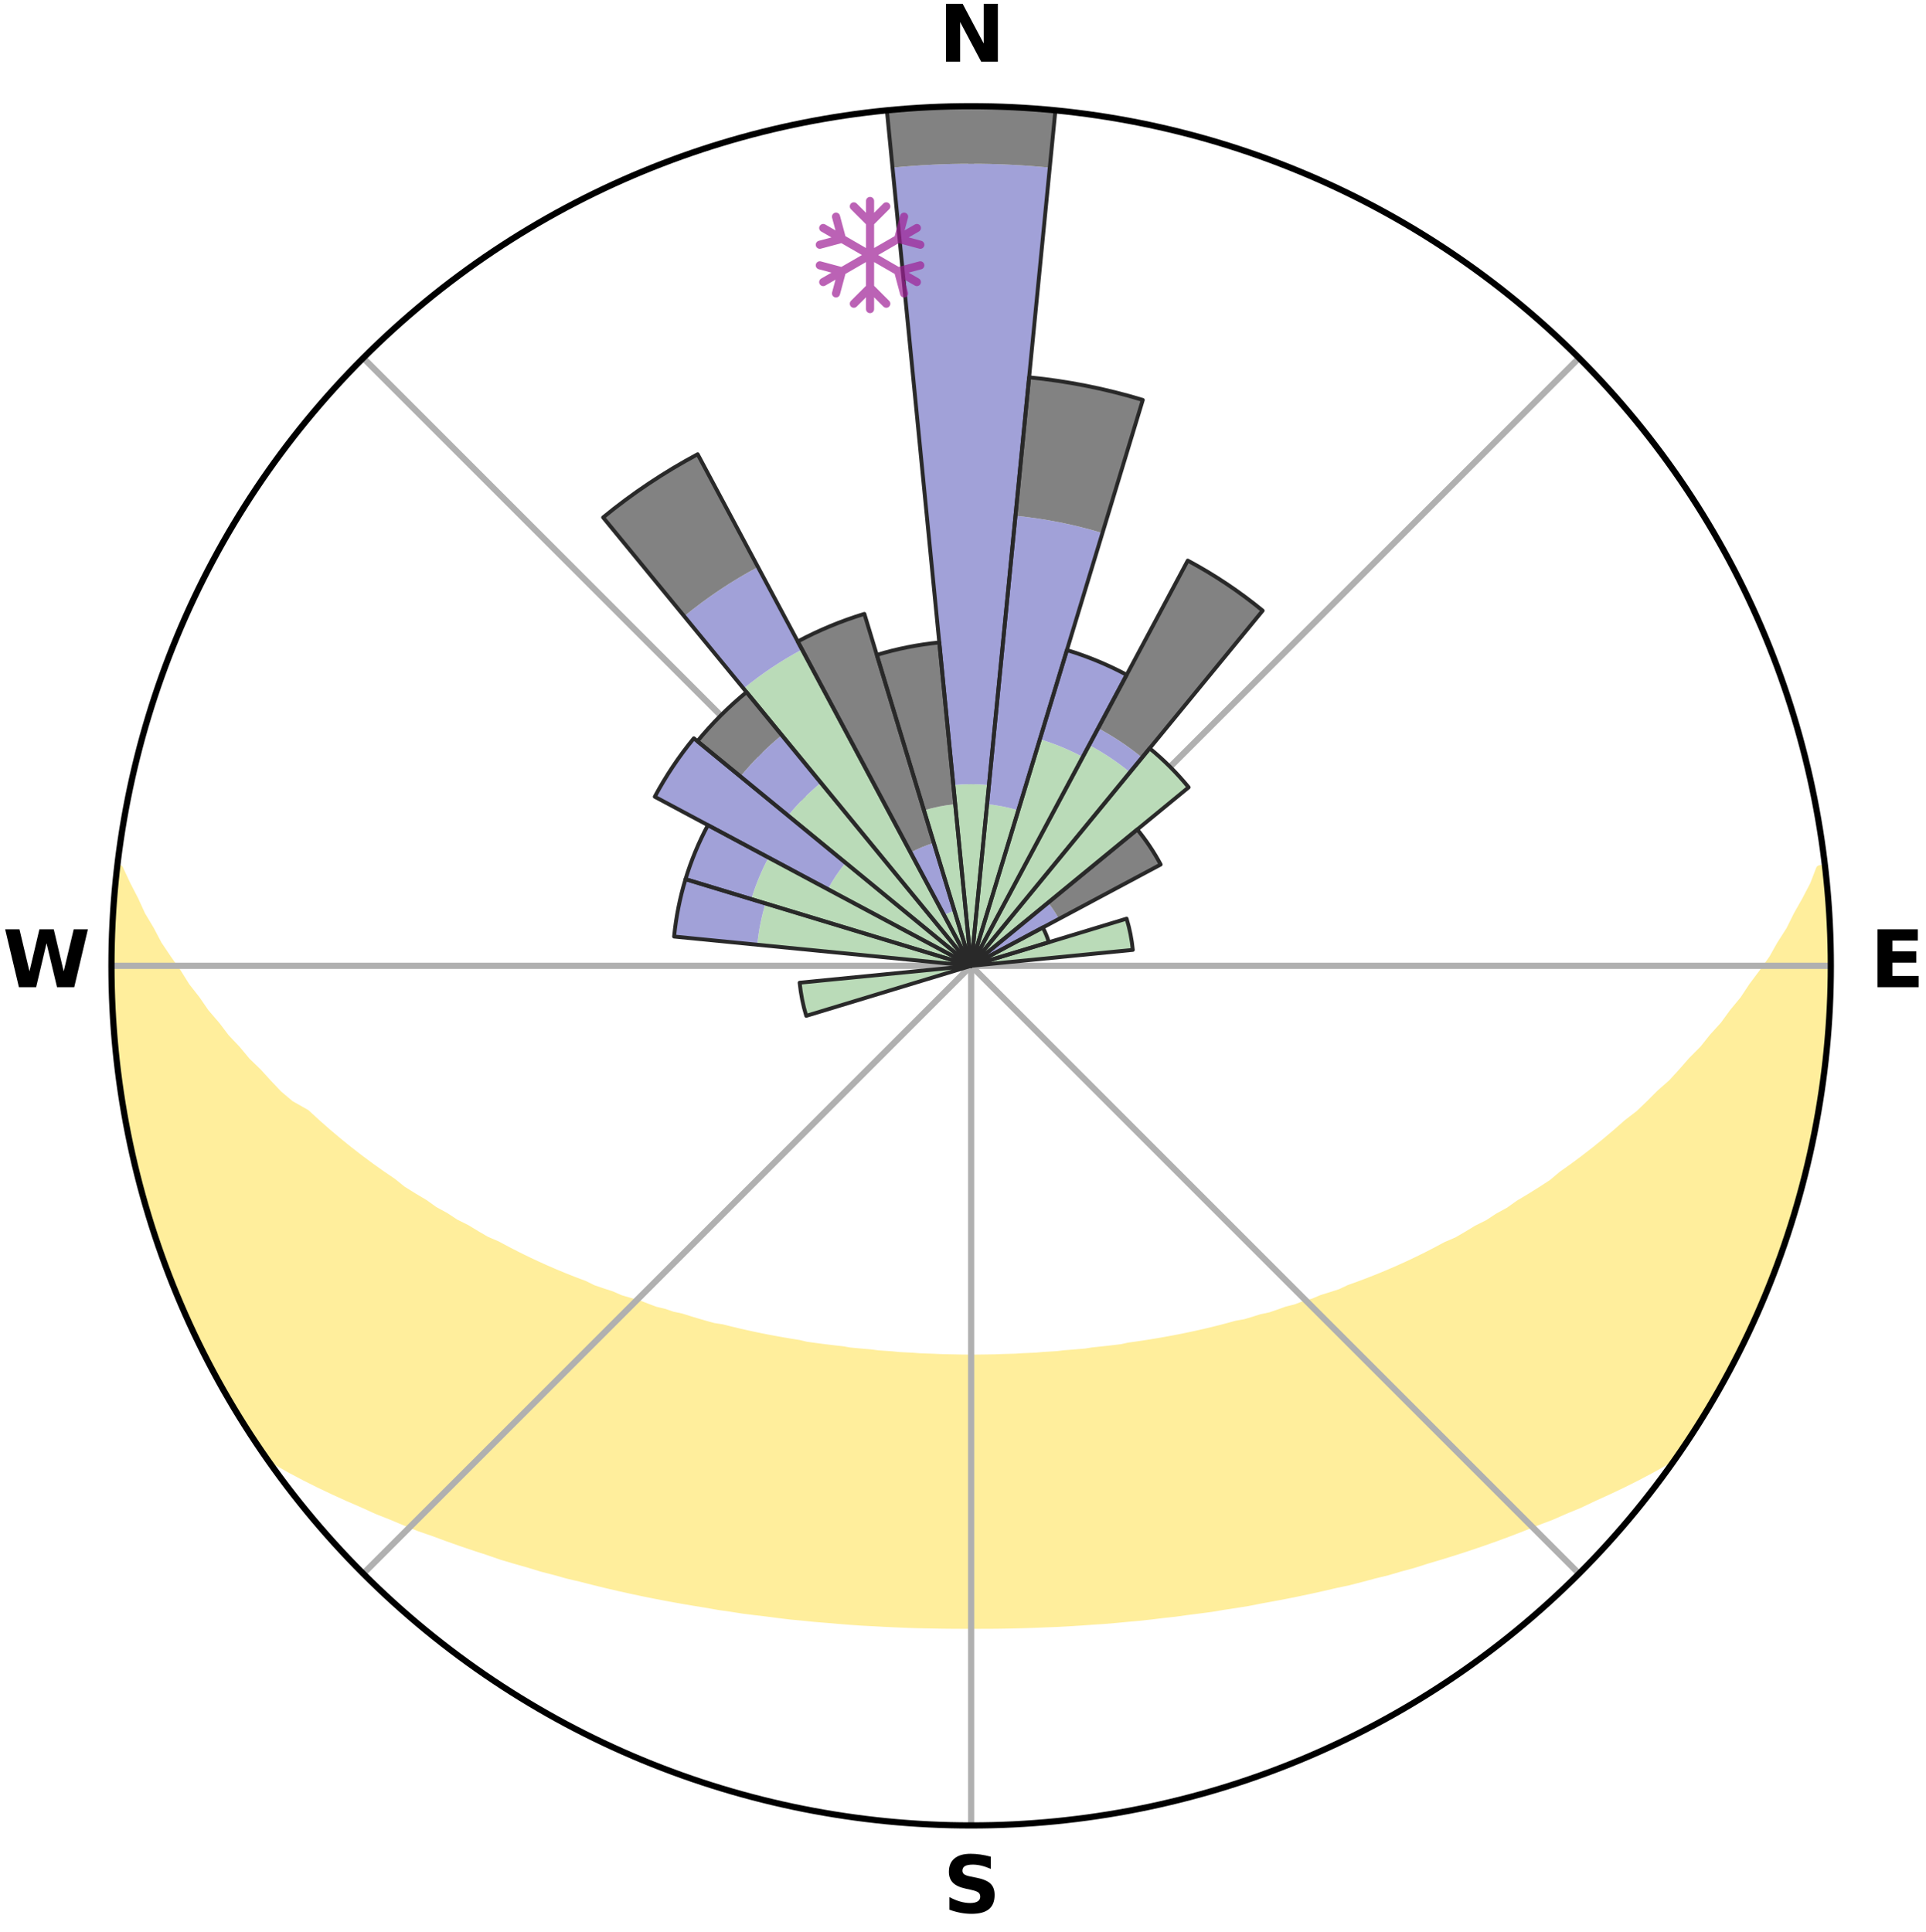 <?xml version="1.0" encoding="utf-8" standalone="no"?>
<!DOCTYPE svg PUBLIC "-//W3C//DTD SVG 1.1//EN"
  "http://www.w3.org/Graphics/SVG/1.1/DTD/svg11.dtd">
<svg xmlns:xlink="http://www.w3.org/1999/xlink" width="248.41pt" height="249.158pt" viewBox="0 0 248.41 249.158" xmlns="http://www.w3.org/2000/svg" version="1.1">
 <title>Ski Rose for Bear Canyon</title>
 <defs>
  <style type="text/css">*{stroke-linejoin: round; stroke-linecap: butt}</style>
 </defs>
 <g id="figure_1">
  <g id="patch_1">
   <path d="M 0 249.158 
L 248.41 249.158 
L 248.41 0 
L 0 0 
z
" style="fill: #ffffff"/>
  </g>
  <g id="axes_1">
   <g id="patch_2">
    <path d="M 236.135 124.579 
C 236.135 110.018 233.267 95.599 227.695 82.147 
C 222.122 68.695 213.955 56.471 203.659 46.175 
C 193.363 35.879 181.139 27.711 167.687 22.139 
C 154.235 16.567 139.815 13.699 125.255 13.699 
C 110.694 13.699 96.275 16.567 82.823 22.139 
C 69.371 27.711 57.147 35.879 46.851 46.175 
C 36.555 56.471 28.387 68.695 22.815 82.147 
C 17.243 95.599 14.375 110.018 14.375 124.579 
C 14.375 139.14 17.243 153.559 22.815 167.011 
C 28.387 180.463 36.555 192.687 46.851 202.983 
C 57.147 213.279 69.371 221.447 82.823 227.019 
C 96.275 232.591 110.694 235.459 125.255 235.459 
C 139.815 235.459 154.235 232.591 167.687 227.019 
C 181.139 221.447 193.363 213.279 203.659 202.983 
C 213.955 192.687 222.122 180.463 227.695 167.011 
C 233.267 153.559 236.135 139.14 236.135 124.579 
M 125.255 124.579 
C 125.255 124.579 125.255 124.579 125.255 124.579 
C 125.255 124.579 125.255 124.579 125.255 124.579 
C 125.255 124.579 125.255 124.579 125.255 124.579 
C 125.255 124.579 125.255 124.579 125.255 124.579 
C 125.255 124.579 125.255 124.579 125.255 124.579 
C 125.255 124.579 125.255 124.579 125.255 124.579 
C 125.255 124.579 125.255 124.579 125.255 124.579 
C 125.255 124.579 125.255 124.579 125.255 124.579 
C 125.255 124.579 125.255 124.579 125.255 124.579 
C 125.255 124.579 125.255 124.579 125.255 124.579 
C 125.255 124.579 125.255 124.579 125.255 124.579 
C 125.255 124.579 125.255 124.579 125.255 124.579 
C 125.255 124.579 125.255 124.579 125.255 124.579 
C 125.255 124.579 125.255 124.579 125.255 124.579 
C 125.255 124.579 125.255 124.579 125.255 124.579 
C 125.255 124.579 125.255 124.579 125.255 124.579 
z
" style="fill: #ffffff"/>
   </g>
   <g id="PolyCollection_1">
    <defs>
     <path id="mc3b37291d7" d="M 235.279 -137.115 
L 234.717 -137.051 
L 233.948 -135.045 
L 232.908 -133.052 
L 231.804 -131.096 
L 230.857 -129.19 
L 229.657 -127.313 
L 228.629 -125.481 
L 227.352 -123.688 
L 226.041 -121.94 
L 224.912 -120.228 
L 223.541 -118.568 
L 222.355 -116.937 
L 220.931 -115.367 
L 219.695 -113.819 
L 218.225 -112.339 
L 216.946 -110.876 
L 215.646 -109.453 
L 214.12 -108.109 
L 212.786 -106.771 
L 211.435 -105.473 
L 209.867 -104.266 
L 208.49 -103.053 
L 207.101 -101.881 
L 205.702 -100.749 
L 204.294 -99.658 
L 202.878 -98.607 
L 201.455 -97.595 
L 200.216 -96.552 
L 198.781 -95.616 
L 197.344 -94.719 
L 195.905 -93.86 
L 194.643 -92.957 
L 193.202 -92.17 
L 191.934 -91.334 
L 190.495 -90.617 
L 189.225 -89.846 
L 187.955 -89.105 
L 186.524 -88.489 
L 185.257 -87.809 
L 183.992 -87.159 
L 182.729 -86.538 
L 181.469 -85.944 
L 180.213 -85.378 
L 178.961 -84.839 
L 177.715 -84.325 
L 176.475 -83.837 
L 175.241 -83.374 
L 174.015 -82.934 
L 172.917 -82.411 
L 171.703 -82.017 
L 170.499 -81.644 
L 169.412 -81.186 
L 168.223 -80.854 
L 167.146 -80.435 
L 165.974 -80.141 
L 164.908 -79.759 
L 163.845 -79.395 
L 162.7 -79.154 
L 161.65 -78.824 
L 160.605 -78.51 
L 159.489 -78.314 
L 158.458 -78.03 
L 157.432 -77.761 
L 156.412 -77.506 
L 155.398 -77.264 
L 154.389 -77.036 
L 153.387 -76.82 
L 152.391 -76.616 
L 151.401 -76.423 
L 150.418 -76.242 
L 149.44 -76.071 
L 148.469 -75.91 
L 147.504 -75.758 
L 146.545 -75.616 
L 145.592 -75.482 
L 144.673 -75.283 
L 143.729 -75.168 
L 142.791 -75.06 
L 141.858 -74.958 
L 140.93 -74.863 
L 140.025 -74.716 
L 139.105 -74.636 
L 138.19 -74.562 
L 137.28 -74.492 
L 136.383 -74.383 
L 135.479 -74.326 
L 134.579 -74.273 
L 133.687 -74.19 
L 132.792 -74.149 
L 131.899 -74.111 
L 131.012 -74.053 
L 130.123 -74.026 
L 129.235 -74.001 
L 128.35 -73.967 
L 127.465 -73.953 
L 126.581 -73.941 
L 125.697 -73.93 
L 124.813 -73.931 
L 123.929 -73.94 
L 123.045 -73.959 
L 122.16 -73.977 
L 121.274 -73.998 
L 120.389 -74.041 
L 119.5 -74.071 
L 118.61 -74.105 
L 117.722 -74.173 
L 116.827 -74.217 
L 115.93 -74.265 
L 115.037 -74.358 
L 114.134 -74.418 
L 113.228 -74.482 
L 112.33 -74.602 
L 111.417 -74.68 
L 110.499 -74.762 
L 109.576 -74.851 
L 108.669 -75.009 
L 107.738 -75.113 
L 106.802 -75.224 
L 105.86 -75.341 
L 104.912 -75.467 
L 103.958 -75.6 
L 103.035 -75.823 
L 102.072 -75.976 
L 101.104 -76.139 
L 100.129 -76.312 
L 99.147 -76.495 
L 98.16 -76.689 
L 97.167 -76.895 
L 96.167 -77.112 
L 95.162 -77.342 
L 94.15 -77.585 
L 93.133 -77.842 
L 92.038 -78.011 
L 91.007 -78.295 
L 89.969 -78.594 
L 88.927 -78.909 
L 87.88 -79.24 
L 86.738 -79.482 
L 85.679 -79.847 
L 84.518 -80.122 
L 83.447 -80.523 
L 82.373 -80.942 
L 81.187 -81.274 
L 79.992 -81.626 
L 78.903 -82.106 
L 77.693 -82.5 
L 76.474 -82.917 
L 75.375 -83.462 
L 74.145 -83.925 
L 72.909 -84.412 
L 71.666 -84.925 
L 70.418 -85.464 
L 69.165 -86.03 
L 67.908 -86.622 
L 66.649 -87.243 
L 65.386 -87.892 
L 64.123 -88.57 
L 62.696 -89.185 
L 61.429 -89.924 
L 60.162 -90.694 
L 58.727 -91.409 
L 57.462 -92.244 
L 56.024 -93.029 
L 54.766 -93.93 
L 53.33 -94.787 
L 51.896 -95.682 
L 50.653 -96.687 
L 49.228 -97.657 
L 47.809 -98.666 
L 46.396 -99.715 
L 44.991 -100.804 
L 43.595 -101.933 
L 42.209 -103.102 
L 40.835 -104.312 
L 39.475 -105.562 
L 37.439 -106.713 
L 35.899 -108.018 
L 34.583 -109.406 
L 33.285 -110.834 
L 31.797 -112.275 
L 30.54 -113.788 
L 29.095 -115.32 
L 27.886 -116.916 
L 26.49 -118.538 
L 25.334 -120.216 
L 23.995 -121.927 
L 22.9 -123.686 
L 21.627 -125.483 
L 20.392 -127.325 
L 19.407 -129.2 
L 18.258 -131.123 
L 17.367 -133.07 
L 16.337 -135.067 
L 15.392 -137.096 
L 15.207 -137.117 
L 15.207 -137.117 
L 14.893 -135.206 
L 14.796 -133.272 
L 14.604 -131.347 
L 14.574 -129.412 
L 14.448 -127.481 
L 14.423 -125.546 
L 14.49 -123.612 
L 14.462 -121.678 
L 14.593 -119.747 
L 14.631 -117.813 
L 14.76 -115.883 
L 15.049 -113.967 
L 15.118 -112.031 
L 15.401 -110.117 
L 15.602 -108.191 
L 15.946 -106.287 
L 16.247 -104.376 
L 16.722 -102.498 
L 17.05 -100.591 
L 17.439 -98.695 
L 17.93 -96.823 
L 18.451 -94.96 
L 19.002 -93.106 
L 19.582 -91.261 
L 20.192 -89.426 
L 20.744 -87.57 
L 21.416 -85.755 
L 22.118 -83.952 
L 22.85 -82.162 
L 23.614 -80.384 
L 24.418 -78.625 
L 25.178 -76.845 
L 26.043 -75.114 
L 26.943 -73.401 
L 27.822 -71.678 
L 28.798 -70.006 
L 29.726 -68.308 
L 30.727 -66.652 
L 31.741 -65.004 
L 32.805 -63.388 
L 33.894 -61.788 
L 35.647 -60.663 
L 37.481 -59.63 
L 39.334 -58.65 
L 41.197 -57.717 
L 43.066 -56.828 
L 44.935 -55.98 
L 46.804 -55.171 
L 48.61 -54.347 
L 50.47 -53.611 
L 52.269 -52.857 
L 54.064 -52.135 
L 55.905 -51.499 
L 57.686 -50.841 
L 59.461 -50.213 
L 61.229 -49.614 
L 62.988 -49.043 
L 64.697 -48.448 
L 66.441 -47.931 
L 68.175 -47.44 
L 69.863 -46.922 
L 71.579 -46.48 
L 73.252 -46.011 
L 74.949 -45.614 
L 76.605 -45.19 
L 78.254 -44.787 
L 79.895 -44.405 
L 81.528 -44.044 
L 83.153 -43.701 
L 84.77 -43.378 
L 86.378 -43.073 
L 87.979 -42.785 
L 89.572 -42.514 
L 91.157 -42.259 
L 92.719 -41.981 
L 94.289 -41.757 
L 95.839 -41.512 
L 97.396 -41.318 
L 98.945 -41.135 
L 100.478 -40.935 
L 102.007 -40.751 
L 103.538 -40.608 
L 105.057 -40.45 
L 106.577 -40.329 
L 108.087 -40.197 
L 109.594 -40.078 
L 111.096 -39.972 
L 112.599 -39.895 
L 114.095 -39.812 
L 115.589 -39.741 
L 117.08 -39.681 
L 118.569 -39.634 
L 120.058 -39.604 
L 121.544 -39.577 
L 123.029 -39.562 
L 124.513 -39.557 
L 125.997 -39.559 
L 127.481 -39.56 
L 128.966 -39.574 
L 130.452 -39.6 
L 131.94 -39.637 
L 133.429 -39.686 
L 134.92 -39.746 
L 136.416 -39.804 
L 137.912 -39.886 
L 139.412 -39.981 
L 140.914 -40.088 
L 142.425 -40.185 
L 143.935 -40.316 
L 145.45 -40.461 
L 146.975 -40.593 
L 148.499 -40.764 
L 150.027 -40.95 
L 151.57 -41.118 
L 153.109 -41.332 
L 154.665 -41.529 
L 156.228 -41.737 
L 157.785 -41.997 
L 159.362 -42.238 
L 160.948 -42.491 
L 162.522 -42.803 
L 164.122 -43.093 
L 165.731 -43.397 
L 167.346 -43.722 
L 168.971 -44.064 
L 170.603 -44.427 
L 172.244 -44.808 
L 173.921 -45.162 
L 175.578 -45.587 
L 177.243 -46.033 
L 178.95 -46.452 
L 180.63 -46.946 
L 182.355 -47.412 
L 184.051 -47.954 
L 185.794 -48.471 
L 187.546 -49.014 
L 189.306 -49.584 
L 191.075 -50.183 
L 192.851 -50.811 
L 194.634 -51.469 
L 196.422 -52.159 
L 198.216 -52.88 
L 200.07 -53.582 
L 201.873 -54.371 
L 203.74 -55.142 
L 205.547 -56.003 
L 207.415 -56.851 
L 209.284 -57.739 
L 211.146 -58.672 
L 213 -59.651 
L 214.833 -60.684 
L 216.629 -61.779 
L 217.713 -63.382 
L 218.74 -65.022 
L 219.749 -66.673 
L 220.751 -68.328 
L 221.752 -69.983 
L 222.606 -71.722 
L 223.538 -73.416 
L 224.421 -75.137 
L 225.251 -76.883 
L 226.129 -78.608 
L 226.88 -80.391 
L 227.657 -82.163 
L 228.326 -83.978 
L 229.057 -85.769 
L 229.747 -87.576 
L 230.369 -89.408 
L 230.944 -91.256 
L 231.472 -93.116 
L 232.069 -94.957 
L 232.513 -96.84 
L 233.037 -98.703 
L 233.446 -100.594 
L 233.894 -102.476 
L 234.207 -104.386 
L 234.581 -106.284 
L 234.77 -108.212 
L 235.101 -110.118 
L 235.393 -112.03 
L 235.621 -113.952 
L 235.675 -115.889 
L 235.831 -117.816 
L 235.973 -119.745 
L 236.078 -121.677 
L 236.129 -123.611 
L 235.994 -125.545 
L 235.977 -127.478 
L 235.943 -129.412 
L 235.877 -131.345 
L 235.759 -133.276 
L 235.609 -135.205 
L 235.279 -137.115 
z
" style="stroke: #ffee9c"/>
    </defs>
    <g clip-path="url(#p47b5860689)">
     <use xlink:href="#mc3b37291d7" x="0" y="249.158" style="fill: #ffee9c; stroke: #ffee9c"/>
    </g>
   </g>
   <g id="matplotlib.axis_1">
    <g id="xtick_1">
     <g id="line2d_1">
      <path d="M 125.255 124.579 
L 125.255 13.699 
" clip-path="url(#p47b5860689)" style="fill: none; stroke: #b0b0b0; stroke-width: 0.8; stroke-linecap: square"/>
     </g>
     <g id="text_1">
      <!-- N -->
      <g transform="translate(121.07 7.958) scale(0.1 -0.1)">
       <defs>
        <path id="DejaVuSans-Bold-4e" d="M 588 4666 
L 1931 4666 
L 3628 1466 
L 3628 4666 
L 4769 4666 
L 4769 0 
L 3425 0 
L 1728 3200 
L 1728 0 
L 588 0 
L 588 4666 
z
" transform="scale(0.016)"/>
       </defs>
       <use xlink:href="#DejaVuSans-Bold-4e"/>
      </g>
     </g>
    </g>
    <g id="xtick_2">
     <g id="line2d_2">
      <path d="M 125.255 124.579 
L 203.659 46.175 
" clip-path="url(#p47b5860689)" style="fill: none; stroke: #b0b0b0; stroke-width: 0.8; stroke-linecap: square"/>
     </g>
    </g>
    <g id="xtick_3">
     <g id="line2d_3">
      <path d="M 125.255 124.579 
L 236.135 124.579 
" clip-path="url(#p47b5860689)" style="fill: none; stroke: #b0b0b0; stroke-width: 0.8; stroke-linecap: square"/>
     </g>
     <g id="text_2">
      <!-- E -->
      <g transform="translate(241.219 127.338) scale(0.1 -0.1)">
       <defs>
        <path id="DejaVuSans-Bold-45" d="M 588 4666 
L 3834 4666 
L 3834 3756 
L 1791 3756 
L 1791 2888 
L 3713 2888 
L 3713 1978 
L 1791 1978 
L 1791 909 
L 3903 909 
L 3903 0 
L 588 0 
L 588 4666 
z
" transform="scale(0.016)"/>
       </defs>
       <use xlink:href="#DejaVuSans-Bold-45"/>
      </g>
     </g>
    </g>
    <g id="xtick_4">
     <g id="line2d_4">
      <path d="M 125.255 124.579 
L 203.659 202.983 
" clip-path="url(#p47b5860689)" style="fill: none; stroke: #b0b0b0; stroke-width: 0.8; stroke-linecap: square"/>
     </g>
    </g>
    <g id="xtick_5">
     <g id="line2d_5">
      <path d="M 125.255 124.579 
L 125.255 235.459 
" clip-path="url(#p47b5860689)" style="fill: none; stroke: #b0b0b0; stroke-width: 0.8; stroke-linecap: square"/>
     </g>
     <g id="text_3">
      <!-- S -->
      <g transform="translate(121.654 246.718) scale(0.1 -0.1)">
       <defs>
        <path id="DejaVuSans-Bold-53" d="M 3834 4519 
L 3834 3531 
Q 3450 3703 3084 3790 
Q 2719 3878 2394 3878 
Q 1963 3878 1756 3759 
Q 1550 3641 1550 3391 
Q 1550 3203 1689 3098 
Q 1828 2994 2194 2919 
L 2706 2816 
Q 3484 2659 3812 2340 
Q 4141 2022 4141 1434 
Q 4141 663 3683 286 
Q 3225 -91 2284 -91 
Q 1841 -91 1394 -6 
Q 947 78 500 244 
L 500 1259 
Q 947 1022 1364 901 
Q 1781 781 2169 781 
Q 2563 781 2772 912 
Q 2981 1044 2981 1288 
Q 2981 1506 2839 1625 
Q 2697 1744 2272 1838 
L 1806 1941 
Q 1106 2091 782 2419 
Q 459 2747 459 3303 
Q 459 4000 909 4375 
Q 1359 4750 2203 4750 
Q 2588 4750 2994 4692 
Q 3400 4634 3834 4519 
z
" transform="scale(0.016)"/>
       </defs>
       <use xlink:href="#DejaVuSans-Bold-53"/>
      </g>
     </g>
    </g>
    <g id="xtick_6">
     <g id="line2d_6">
      <path d="M 125.255 124.579 
L 46.851 202.983 
" clip-path="url(#p47b5860689)" style="fill: none; stroke: #b0b0b0; stroke-width: 0.8; stroke-linecap: square"/>
     </g>
    </g>
    <g id="xtick_7">
     <g id="line2d_7">
      <path d="M 125.255 124.579 
L 14.375 124.579 
" clip-path="url(#p47b5860689)" style="fill: none; stroke: #b0b0b0; stroke-width: 0.8; stroke-linecap: square"/>
     </g>
     <g id="text_4">
      <!-- W -->
      <g transform="translate(0.36 127.338) scale(0.1 -0.1)">
       <defs>
        <path id="DejaVuSans-Bold-57" d="M 191 4666 
L 1344 4666 
L 2150 1275 
L 2950 4666 
L 4109 4666 
L 4909 1275 
L 5716 4666 
L 6859 4666 
L 5759 0 
L 4372 0 
L 3525 3547 
L 2688 0 
L 1300 0 
L 191 4666 
z
" transform="scale(0.016)"/>
       </defs>
       <use xlink:href="#DejaVuSans-Bold-57"/>
      </g>
     </g>
    </g>
    <g id="xtick_8">
     <g id="line2d_8">
      <path d="M 125.255 124.579 
L 46.851 46.175 
" clip-path="url(#p47b5860689)" style="fill: none; stroke: #b0b0b0; stroke-width: 0.8; stroke-linecap: square"/>
     </g>
    </g>
   </g>
   <g id="matplotlib.axis_2"/>
   <g id="patch_3">
    <path d="M 125.255 124.579 
C 125.255 124.579 125.255 124.579 125.255 124.579 
C 125.255 124.579 125.255 124.579 125.255 124.579 
L 125.255 124.579 
C 125.255 124.579 125.255 124.579 125.255 124.579 
C 125.255 124.579 125.255 124.579 125.255 124.579 
z
" clip-path="url(#p47b5860689)" style="fill: #d9d9d9"/>
   </g>
   <g id="patch_4">
    <path d="M 125.255 124.579 
C 125.255 124.579 125.255 124.579 125.255 124.579 
C 125.255 124.579 125.255 124.579 125.255 124.579 
L 125.255 124.579 
C 125.255 124.579 125.255 124.579 125.255 124.579 
C 125.255 124.579 125.255 124.579 125.255 124.579 
z
" clip-path="url(#p47b5860689)" style="fill: #d9d9d9"/>
   </g>
   <g id="patch_5">
    <path d="M 125.255 124.579 
C 125.255 124.579 125.255 124.579 125.255 124.579 
C 125.255 124.579 125.255 124.579 125.255 124.579 
L 125.255 124.579 
C 125.255 124.579 125.255 124.579 125.255 124.579 
C 125.255 124.579 125.255 124.579 125.255 124.579 
z
" clip-path="url(#p47b5860689)" style="fill: #d9d9d9"/>
   </g>
   <g id="patch_6">
    <path d="M 125.255 124.579 
C 125.255 124.579 125.255 124.579 125.255 124.579 
C 125.255 124.579 125.255 124.579 125.255 124.579 
L 125.255 124.579 
C 125.255 124.579 125.255 124.579 125.255 124.579 
C 125.255 124.579 125.255 124.579 125.255 124.579 
z
" clip-path="url(#p47b5860689)" style="fill: #d9d9d9"/>
   </g>
   <g id="patch_7">
    <path d="M 125.255 124.579 
C 125.255 124.579 125.255 124.579 125.255 124.579 
C 125.255 124.579 125.255 124.579 125.255 124.579 
L 125.255 124.579 
C 125.255 124.579 125.255 124.579 125.255 124.579 
C 125.255 124.579 125.255 124.579 125.255 124.579 
z
" clip-path="url(#p47b5860689)" style="fill: #d9d9d9"/>
   </g>
   <g id="patch_8">
    <path d="M 125.255 124.579 
C 125.255 124.579 125.255 124.579 125.255 124.579 
C 125.255 124.579 125.255 124.579 125.255 124.579 
L 125.255 124.579 
C 125.255 124.579 125.255 124.579 125.255 124.579 
C 125.255 124.579 125.255 124.579 125.255 124.579 
z
" clip-path="url(#p47b5860689)" style="fill: #d9d9d9"/>
   </g>
   <g id="patch_9">
    <path d="M 125.255 124.579 
C 125.255 124.579 125.255 124.579 125.255 124.579 
C 125.255 124.579 125.255 124.579 125.255 124.579 
L 125.255 124.579 
C 125.255 124.579 125.255 124.579 125.255 124.579 
C 125.255 124.579 125.255 124.579 125.255 124.579 
z
" clip-path="url(#p47b5860689)" style="fill: #d9d9d9"/>
   </g>
   <g id="patch_10">
    <path d="M 125.255 124.579 
C 125.255 124.579 125.255 124.579 125.255 124.579 
C 125.255 124.579 125.255 124.579 125.255 124.579 
L 125.255 124.579 
C 125.255 124.579 125.255 124.579 125.255 124.579 
C 125.255 124.579 125.255 124.579 125.255 124.579 
z
" clip-path="url(#p47b5860689)" style="fill: #d9d9d9"/>
   </g>
   <g id="patch_11">
    <path d="M 125.255 124.579 
C 125.255 124.579 125.255 124.579 125.255 124.579 
C 125.255 124.579 125.255 124.579 125.255 124.579 
L 125.255 124.579 
C 125.255 124.579 125.255 124.579 125.255 124.579 
C 125.255 124.579 125.255 124.579 125.255 124.579 
z
" clip-path="url(#p47b5860689)" style="fill: #d9d9d9"/>
   </g>
   <g id="patch_12">
    <path d="M 125.255 124.579 
C 125.255 124.579 125.255 124.579 125.255 124.579 
C 125.255 124.579 125.255 124.579 125.255 124.579 
L 125.255 124.579 
C 125.255 124.579 125.255 124.579 125.255 124.579 
C 125.255 124.579 125.255 124.579 125.255 124.579 
z
" clip-path="url(#p47b5860689)" style="fill: #d9d9d9"/>
   </g>
   <g id="patch_13">
    <path d="M 125.255 124.579 
C 125.255 124.579 125.255 124.579 125.255 124.579 
C 125.255 124.579 125.255 124.579 125.255 124.579 
L 125.255 124.579 
C 125.255 124.579 125.255 124.579 125.255 124.579 
C 125.255 124.579 125.255 124.579 125.255 124.579 
z
" clip-path="url(#p47b5860689)" style="fill: #d9d9d9"/>
   </g>
   <g id="patch_14">
    <path d="M 125.255 124.579 
C 125.255 124.579 125.255 124.579 125.255 124.579 
C 125.255 124.579 125.255 124.579 125.255 124.579 
L 125.255 124.579 
C 125.255 124.579 125.255 124.579 125.255 124.579 
C 125.255 124.579 125.255 124.579 125.255 124.579 
z
" clip-path="url(#p47b5860689)" style="fill: #d9d9d9"/>
   </g>
   <g id="patch_15">
    <path d="M 125.255 124.579 
C 125.255 124.579 125.255 124.579 125.255 124.579 
C 125.255 124.579 125.255 124.579 125.255 124.579 
L 125.255 124.579 
C 125.255 124.579 125.255 124.579 125.255 124.579 
C 125.255 124.579 125.255 124.579 125.255 124.579 
z
" clip-path="url(#p47b5860689)" style="fill: #d9d9d9"/>
   </g>
   <g id="patch_16">
    <path d="M 125.255 124.579 
C 125.255 124.579 125.255 124.579 125.255 124.579 
C 125.255 124.579 125.255 124.579 125.255 124.579 
L 125.255 124.579 
C 125.255 124.579 125.255 124.579 125.255 124.579 
C 125.255 124.579 125.255 124.579 125.255 124.579 
z
" clip-path="url(#p47b5860689)" style="fill: #d9d9d9"/>
   </g>
   <g id="patch_17">
    <path d="M 125.255 124.579 
C 125.255 124.579 125.255 124.579 125.255 124.579 
C 125.255 124.579 125.255 124.579 125.255 124.579 
L 125.255 124.579 
C 125.255 124.579 125.255 124.579 125.255 124.579 
C 125.255 124.579 125.255 124.579 125.255 124.579 
z
" clip-path="url(#p47b5860689)" style="fill: #d9d9d9"/>
   </g>
   <g id="patch_18">
    <path d="M 125.255 124.579 
C 125.255 124.579 125.255 124.579 125.255 124.579 
C 125.255 124.579 125.255 124.579 125.255 124.579 
L 125.255 124.579 
C 125.255 124.579 125.255 124.579 125.255 124.579 
C 125.255 124.579 125.255 124.579 125.255 124.579 
z
" clip-path="url(#p47b5860689)" style="fill: #d9d9d9"/>
   </g>
   <g id="patch_19">
    <path d="M 125.255 124.579 
C 125.255 124.579 125.255 124.579 125.255 124.579 
C 125.255 124.579 125.255 124.579 125.255 124.579 
L 125.255 124.579 
C 125.255 124.579 125.255 124.579 125.255 124.579 
C 125.255 124.579 125.255 124.579 125.255 124.579 
z
" clip-path="url(#p47b5860689)" style="fill: #d9d9d9"/>
   </g>
   <g id="patch_20">
    <path d="M 125.255 124.579 
C 125.255 124.579 125.255 124.579 125.255 124.579 
C 125.255 124.579 125.255 124.579 125.255 124.579 
L 125.255 124.579 
C 125.255 124.579 125.255 124.579 125.255 124.579 
C 125.255 124.579 125.255 124.579 125.255 124.579 
z
" clip-path="url(#p47b5860689)" style="fill: #d9d9d9"/>
   </g>
   <g id="patch_21">
    <path d="M 125.255 124.579 
C 125.255 124.579 125.255 124.579 125.255 124.579 
C 125.255 124.579 125.255 124.579 125.255 124.579 
L 125.255 124.579 
C 125.255 124.579 125.255 124.579 125.255 124.579 
C 125.255 124.579 125.255 124.579 125.255 124.579 
z
" clip-path="url(#p47b5860689)" style="fill: #d9d9d9"/>
   </g>
   <g id="patch_22">
    <path d="M 125.255 124.579 
C 125.255 124.579 125.255 124.579 125.255 124.579 
C 125.255 124.579 125.255 124.579 125.255 124.579 
L 125.255 124.579 
C 125.255 124.579 125.255 124.579 125.255 124.579 
C 125.255 124.579 125.255 124.579 125.255 124.579 
z
" clip-path="url(#p47b5860689)" style="fill: #d9d9d9"/>
   </g>
   <g id="patch_23">
    <path d="M 125.255 124.579 
C 125.255 124.579 125.255 124.579 125.255 124.579 
C 125.255 124.579 125.255 124.579 125.255 124.579 
L 125.255 124.579 
C 125.255 124.579 125.255 124.579 125.255 124.579 
C 125.255 124.579 125.255 124.579 125.255 124.579 
z
" clip-path="url(#p47b5860689)" style="fill: #d9d9d9"/>
   </g>
   <g id="patch_24">
    <path d="M 125.255 124.579 
C 125.255 124.579 125.255 124.579 125.255 124.579 
C 125.255 124.579 125.255 124.579 125.255 124.579 
L 125.255 124.579 
C 125.255 124.579 125.255 124.579 125.255 124.579 
C 125.255 124.579 125.255 124.579 125.255 124.579 
z
" clip-path="url(#p47b5860689)" style="fill: #d9d9d9"/>
   </g>
   <g id="patch_25">
    <path d="M 125.255 124.579 
C 125.255 124.579 125.255 124.579 125.255 124.579 
C 125.255 124.579 125.255 124.579 125.255 124.579 
L 125.255 124.579 
C 125.255 124.579 125.255 124.579 125.255 124.579 
C 125.255 124.579 125.255 124.579 125.255 124.579 
z
" clip-path="url(#p47b5860689)" style="fill: #d9d9d9"/>
   </g>
   <g id="patch_26">
    <path d="M 125.255 124.579 
C 125.255 124.579 125.255 124.579 125.255 124.579 
C 125.255 124.579 125.255 124.579 125.255 124.579 
L 125.255 124.579 
C 125.255 124.579 125.255 124.579 125.255 124.579 
C 125.255 124.579 125.255 124.579 125.255 124.579 
z
" clip-path="url(#p47b5860689)" style="fill: #d9d9d9"/>
   </g>
   <g id="patch_27">
    <path d="M 125.255 124.579 
C 125.255 124.579 125.255 124.579 125.255 124.579 
C 125.255 124.579 125.255 124.579 125.255 124.579 
L 125.255 124.579 
C 125.255 124.579 125.255 124.579 125.255 124.579 
C 125.255 124.579 125.255 124.579 125.255 124.579 
z
" clip-path="url(#p47b5860689)" style="fill: #d9d9d9"/>
   </g>
   <g id="patch_28">
    <path d="M 125.255 124.579 
C 125.255 124.579 125.255 124.579 125.255 124.579 
C 125.255 124.579 125.255 124.579 125.255 124.579 
L 125.255 124.579 
C 125.255 124.579 125.255 124.579 125.255 124.579 
C 125.255 124.579 125.255 124.579 125.255 124.579 
z
" clip-path="url(#p47b5860689)" style="fill: #d9d9d9"/>
   </g>
   <g id="patch_29">
    <path d="M 125.255 124.579 
C 125.255 124.579 125.255 124.579 125.255 124.579 
C 125.255 124.579 125.255 124.579 125.255 124.579 
L 125.255 124.579 
C 125.255 124.579 125.255 124.579 125.255 124.579 
C 125.255 124.579 125.255 124.579 125.255 124.579 
z
" clip-path="url(#p47b5860689)" style="fill: #d9d9d9"/>
   </g>
   <g id="patch_30">
    <path d="M 125.255 124.579 
C 125.255 124.579 125.255 124.579 125.255 124.579 
C 125.255 124.579 125.255 124.579 125.255 124.579 
L 125.255 124.579 
C 125.255 124.579 125.255 124.579 125.255 124.579 
C 125.255 124.579 125.255 124.579 125.255 124.579 
z
" clip-path="url(#p47b5860689)" style="fill: #d9d9d9"/>
   </g>
   <g id="patch_31">
    <path d="M 125.255 124.579 
C 125.255 124.579 125.255 124.579 125.255 124.579 
C 125.255 124.579 125.255 124.579 125.255 124.579 
L 125.255 124.579 
C 125.255 124.579 125.255 124.579 125.255 124.579 
C 125.255 124.579 125.255 124.579 125.255 124.579 
z
" clip-path="url(#p47b5860689)" style="fill: #d9d9d9"/>
   </g>
   <g id="patch_32">
    <path d="M 125.255 124.579 
C 125.255 124.579 125.255 124.579 125.255 124.579 
C 125.255 124.579 125.255 124.579 125.255 124.579 
L 125.255 124.579 
C 125.255 124.579 125.255 124.579 125.255 124.579 
C 125.255 124.579 125.255 124.579 125.255 124.579 
z
" clip-path="url(#p47b5860689)" style="fill: #d9d9d9"/>
   </g>
   <g id="patch_33">
    <path d="M 125.255 124.579 
C 125.255 124.579 125.255 124.579 125.255 124.579 
C 125.255 124.579 125.255 124.579 125.255 124.579 
L 125.255 124.579 
C 125.255 124.579 125.255 124.579 125.255 124.579 
C 125.255 124.579 125.255 124.579 125.255 124.579 
z
" clip-path="url(#p47b5860689)" style="fill: #d9d9d9"/>
   </g>
   <g id="patch_34">
    <path d="M 125.255 124.579 
C 125.255 124.579 125.255 124.579 125.255 124.579 
C 125.255 124.579 125.255 124.579 125.255 124.579 
L 125.255 124.579 
C 125.255 124.579 125.255 124.579 125.255 124.579 
C 125.255 124.579 125.255 124.579 125.255 124.579 
z
" clip-path="url(#p47b5860689)" style="fill: #d9d9d9"/>
   </g>
   <g id="patch_35">
    <path d="M 125.255 124.579 
C 125.255 124.579 125.255 124.579 125.255 124.579 
C 125.255 124.579 125.255 124.579 125.255 124.579 
L 127.551 101.264 
C 126.788 101.189 126.022 101.151 125.255 101.151 
C 124.488 101.151 123.722 101.189 122.959 101.264 
z
" clip-path="url(#p47b5860689)" style="fill: #badbb8"/>
   </g>
   <g id="patch_36">
    <path d="M 125.255 124.579 
C 125.255 124.579 125.255 124.579 125.255 124.579 
C 125.255 124.579 125.255 124.579 125.255 124.579 
L 131.338 104.527 
C 130.681 104.328 130.016 104.161 129.343 104.027 
C 128.67 103.894 127.991 103.793 127.309 103.726 
z
" clip-path="url(#p47b5860689)" style="fill: #badbb8"/>
   </g>
   <g id="patch_37">
    <path d="M 125.255 124.579 
C 125.255 124.579 125.255 124.579 125.255 124.579 
C 125.255 124.579 125.255 124.579 125.255 124.579 
L 139.654 97.64 
C 138.772 97.169 137.868 96.741 136.944 96.358 
C 136.021 95.976 135.079 95.639 134.122 95.348 
z
" clip-path="url(#p47b5860689)" style="fill: #badbb8"/>
   </g>
   <g id="patch_38">
    <path d="M 125.255 124.579 
C 125.255 124.579 125.255 124.579 125.255 124.579 
C 125.255 124.579 125.255 124.579 125.255 124.579 
L 145.741 99.616 
C 144.924 98.946 144.075 98.316 143.196 97.729 
C 142.317 97.141 141.41 96.598 140.478 96.099 
z
" clip-path="url(#p47b5860689)" style="fill: #badbb8"/>
   </g>
   <g id="patch_39">
    <path d="M 125.255 124.579 
C 125.255 124.579 125.255 124.579 125.255 124.579 
C 125.255 124.579 125.255 124.579 125.255 124.579 
L 153.31 101.554 
C 152.557 100.636 151.759 99.755 150.919 98.915 
C 150.079 98.075 149.198 97.277 148.28 96.523 
z
" clip-path="url(#p47b5860689)" style="fill: #badbb8"/>
   </g>
   <g id="patch_40">
    <path d="M 125.255 124.579 
C 125.255 124.579 125.255 124.579 125.255 124.579 
C 125.255 124.579 125.255 124.579 125.255 124.579 
L 125.255 124.579 
C 125.255 124.579 125.255 124.579 125.255 124.579 
C 125.255 124.579 125.255 124.579 125.255 124.579 
z
" clip-path="url(#p47b5860689)" style="fill: #badbb8"/>
   </g>
   <g id="patch_41">
    <path d="M 125.255 124.579 
C 125.255 124.579 125.255 124.579 125.255 124.579 
C 125.255 124.579 125.255 124.579 125.255 124.579 
L 135.281 121.538 
C 135.181 121.21 135.066 120.886 134.934 120.57 
C 134.803 120.253 134.657 119.943 134.495 119.64 
z
" clip-path="url(#p47b5860689)" style="fill: #badbb8"/>
   </g>
   <g id="patch_42">
    <path d="M 125.255 124.579 
C 125.255 124.579 125.255 124.579 125.255 124.579 
C 125.255 124.579 125.255 124.579 125.255 124.579 
L 146.108 122.525 
C 146.041 121.843 145.94 121.164 145.807 120.491 
C 145.673 119.818 145.506 119.153 145.307 118.496 
z
" clip-path="url(#p47b5860689)" style="fill: #badbb8"/>
   </g>
   <g id="patch_43">
    <path d="M 125.255 124.579 
C 125.255 124.579 125.255 124.579 125.255 124.579 
C 125.255 124.579 125.255 124.579 125.255 124.579 
L 125.255 124.579 
C 125.255 124.579 125.255 124.579 125.255 124.579 
C 125.255 124.579 125.255 124.579 125.255 124.579 
z
" clip-path="url(#p47b5860689)" style="fill: #badbb8"/>
   </g>
   <g id="patch_44">
    <path d="M 125.255 124.579 
C 125.255 124.579 125.255 124.579 125.255 124.579 
C 125.255 124.579 125.255 124.579 125.255 124.579 
L 125.255 124.579 
C 125.255 124.579 125.255 124.579 125.255 124.579 
C 125.255 124.579 125.255 124.579 125.255 124.579 
z
" clip-path="url(#p47b5860689)" style="fill: #badbb8"/>
   </g>
   <g id="patch_45">
    <path d="M 125.255 124.579 
C 125.255 124.579 125.255 124.579 125.255 124.579 
C 125.255 124.579 125.255 124.579 125.255 124.579 
L 125.255 124.579 
C 125.255 124.579 125.255 124.579 125.255 124.579 
C 125.255 124.579 125.255 124.579 125.255 124.579 
z
" clip-path="url(#p47b5860689)" style="fill: #badbb8"/>
   </g>
   <g id="patch_46">
    <path d="M 125.255 124.579 
C 125.255 124.579 125.255 124.579 125.255 124.579 
C 125.255 124.579 125.255 124.579 125.255 124.579 
L 125.255 124.579 
C 125.255 124.579 125.255 124.579 125.255 124.579 
C 125.255 124.579 125.255 124.579 125.255 124.579 
z
" clip-path="url(#p47b5860689)" style="fill: #badbb8"/>
   </g>
   <g id="patch_47">
    <path d="M 125.255 124.579 
C 125.255 124.579 125.255 124.579 125.255 124.579 
C 125.255 124.579 125.255 124.579 125.255 124.579 
L 125.255 124.579 
C 125.255 124.579 125.255 124.579 125.255 124.579 
C 125.255 124.579 125.255 124.579 125.255 124.579 
z
" clip-path="url(#p47b5860689)" style="fill: #badbb8"/>
   </g>
   <g id="patch_48">
    <path d="M 125.255 124.579 
C 125.255 124.579 125.255 124.579 125.255 124.579 
C 125.255 124.579 125.255 124.579 125.255 124.579 
L 125.255 124.579 
C 125.255 124.579 125.255 124.579 125.255 124.579 
C 125.255 124.579 125.255 124.579 125.255 124.579 
z
" clip-path="url(#p47b5860689)" style="fill: #badbb8"/>
   </g>
   <g id="patch_49">
    <path d="M 125.255 124.579 
C 125.255 124.579 125.255 124.579 125.255 124.579 
C 125.255 124.579 125.255 124.579 125.255 124.579 
L 125.255 124.579 
C 125.255 124.579 125.255 124.579 125.255 124.579 
C 125.255 124.579 125.255 124.579 125.255 124.579 
z
" clip-path="url(#p47b5860689)" style="fill: #badbb8"/>
   </g>
   <g id="patch_50">
    <path d="M 125.255 124.579 
C 125.255 124.579 125.255 124.579 125.255 124.579 
C 125.255 124.579 125.255 124.579 125.255 124.579 
L 125.255 124.579 
C 125.255 124.579 125.255 124.579 125.255 124.579 
C 125.255 124.579 125.255 124.579 125.255 124.579 
z
" clip-path="url(#p47b5860689)" style="fill: #badbb8"/>
   </g>
   <g id="patch_51">
    <path d="M 125.255 124.579 
C 125.255 124.579 125.255 124.579 125.255 124.579 
C 125.255 124.579 125.255 124.579 125.255 124.579 
L 125.255 124.579 
C 125.255 124.579 125.255 124.579 125.255 124.579 
C 125.255 124.579 125.255 124.579 125.255 124.579 
z
" clip-path="url(#p47b5860689)" style="fill: #badbb8"/>
   </g>
   <g id="patch_52">
    <path d="M 125.255 124.579 
C 125.255 124.579 125.255 124.579 125.255 124.579 
C 125.255 124.579 125.255 124.579 125.255 124.579 
L 125.255 124.579 
C 125.255 124.579 125.255 124.579 125.255 124.579 
C 125.255 124.579 125.255 124.579 125.255 124.579 
z
" clip-path="url(#p47b5860689)" style="fill: #badbb8"/>
   </g>
   <g id="patch_53">
    <path d="M 125.255 124.579 
C 125.255 124.579 125.255 124.579 125.255 124.579 
C 125.255 124.579 125.255 124.579 125.255 124.579 
L 125.255 124.579 
C 125.255 124.579 125.255 124.579 125.255 124.579 
C 125.255 124.579 125.255 124.579 125.255 124.579 
z
" clip-path="url(#p47b5860689)" style="fill: #badbb8"/>
   </g>
   <g id="patch_54">
    <path d="M 125.255 124.579 
C 125.255 124.579 125.255 124.579 125.255 124.579 
C 125.255 124.579 125.255 124.579 125.255 124.579 
L 125.255 124.579 
C 125.255 124.579 125.255 124.579 125.255 124.579 
C 125.255 124.579 125.255 124.579 125.255 124.579 
z
" clip-path="url(#p47b5860689)" style="fill: #badbb8"/>
   </g>
   <g id="patch_55">
    <path d="M 125.255 124.579 
C 125.255 124.579 125.255 124.579 125.255 124.579 
C 125.255 124.579 125.255 124.579 125.255 124.579 
L 125.255 124.579 
C 125.255 124.579 125.255 124.579 125.255 124.579 
C 125.255 124.579 125.255 124.579 125.255 124.579 
z
" clip-path="url(#p47b5860689)" style="fill: #badbb8"/>
   </g>
   <g id="patch_56">
    <path d="M 125.255 124.579 
C 125.255 124.579 125.255 124.579 125.255 124.579 
C 125.255 124.579 125.255 124.579 125.255 124.579 
L 125.255 124.579 
C 125.255 124.579 125.255 124.579 125.255 124.579 
C 125.255 124.579 125.255 124.579 125.255 124.579 
z
" clip-path="url(#p47b5860689)" style="fill: #badbb8"/>
   </g>
   <g id="patch_57">
    <path d="M 125.255 124.579 
C 125.255 124.579 125.255 124.579 125.255 124.579 
C 125.255 124.579 125.255 124.579 125.255 124.579 
L 125.255 124.579 
C 125.255 124.579 125.255 124.579 125.255 124.579 
C 125.255 124.579 125.255 124.579 125.255 124.579 
z
" clip-path="url(#p47b5860689)" style="fill: #badbb8"/>
   </g>
   <g id="patch_58">
    <path d="M 125.255 124.579 
C 125.255 124.579 125.255 124.579 125.255 124.579 
C 125.255 124.579 125.255 124.579 125.255 124.579 
L 103.136 126.758 
C 103.208 127.482 103.315 128.202 103.456 128.915 
C 103.598 129.629 103.775 130.335 103.986 131.031 
z
" clip-path="url(#p47b5860689)" style="fill: #badbb8"/>
   </g>
   <g id="patch_59">
    <path d="M 125.255 124.579 
C 125.255 124.579 125.255 124.579 125.255 124.579 
C 125.255 124.579 125.255 124.579 125.255 124.579 
L 125.255 124.579 
C 125.255 124.579 125.255 124.579 125.255 124.579 
C 125.255 124.579 125.255 124.579 125.255 124.579 
z
" clip-path="url(#p47b5860689)" style="fill: #badbb8"/>
   </g>
   <g id="patch_60">
    <path d="M 125.255 124.579 
C 125.255 124.579 125.255 124.579 125.255 124.579 
C 125.255 124.579 125.255 124.579 125.255 124.579 
L 98.728 116.532 
C 98.465 117.401 98.244 118.281 98.067 119.171 
C 97.89 120.061 97.757 120.959 97.668 121.862 
z
" clip-path="url(#p47b5860689)" style="fill: #badbb8"/>
   </g>
   <g id="patch_61">
    <path d="M 125.255 124.579 
C 125.255 124.579 125.255 124.579 125.255 124.579 
C 125.255 124.579 125.255 124.579 125.255 124.579 
L 99.12 110.61 
C 98.663 111.465 98.248 112.343 97.877 113.239 
C 97.505 114.135 97.179 115.049 96.897 115.977 
z
" clip-path="url(#p47b5860689)" style="fill: #badbb8"/>
   </g>
   <g id="patch_62">
    <path d="M 125.255 124.579 
C 125.255 124.579 125.255 124.579 125.255 124.579 
C 125.255 124.579 125.255 124.579 125.255 124.579 
L 109.057 111.286 
C 108.622 111.816 108.213 112.367 107.832 112.937 
C 107.451 113.508 107.098 114.096 106.775 114.701 
z
" clip-path="url(#p47b5860689)" style="fill: #badbb8"/>
   </g>
   <g id="patch_63">
    <path d="M 125.255 124.579 
C 125.255 124.579 125.255 124.579 125.255 124.579 
C 125.255 124.579 125.255 124.579 125.255 124.579 
L 105.877 100.967 
C 105.104 101.601 104.363 102.273 103.656 102.98 
C 102.949 103.687 102.277 104.428 101.643 105.201 
z
" clip-path="url(#p47b5860689)" style="fill: #badbb8"/>
   </g>
   <g id="patch_64">
    <path d="M 125.255 124.579 
C 125.255 124.579 125.255 124.579 125.255 124.579 
C 125.255 124.579 125.255 124.579 125.255 124.579 
L 103.445 83.776 
C 102.11 84.49 100.81 85.269 99.551 86.11 
C 98.292 86.952 97.075 87.854 95.904 88.815 
z
" clip-path="url(#p47b5860689)" style="fill: #badbb8"/>
   </g>
   <g id="patch_65">
    <path d="M 125.255 124.579 
C 125.255 124.579 125.255 124.579 125.255 124.579 
C 125.255 124.579 125.255 124.579 125.255 124.579 
L 123.104 117.49 
C 122.872 117.56 122.644 117.642 122.42 117.735 
C 122.196 117.827 121.976 117.931 121.763 118.045 
z
" clip-path="url(#p47b5860689)" style="fill: #badbb8"/>
   </g>
   <g id="patch_66">
    <path d="M 125.255 124.579 
C 125.255 124.579 125.255 124.579 125.255 124.579 
C 125.255 124.579 125.255 124.579 125.255 124.579 
L 123.201 103.726 
C 122.518 103.793 121.84 103.894 121.167 104.027 
C 120.494 104.161 119.828 104.328 119.172 104.527 
z
" clip-path="url(#p47b5860689)" style="fill: #badbb8"/>
   </g>
   <g id="patch_67">
    <path d="M 122.959 101.264 
C 123.722 101.189 124.488 101.151 125.255 101.151 
C 126.022 101.151 126.788 101.189 127.551 101.264 
L 135.395 21.623 
C 132.025 21.292 128.641 21.125 125.255 21.125 
C 121.869 21.125 118.484 21.292 115.115 21.623 
z
" clip-path="url(#p47b5860689)" style="fill: #a1a1d8"/>
   </g>
   <g id="patch_68">
    <path d="M 127.309 103.726 
C 127.991 103.793 128.67 103.894 129.343 104.027 
C 130.016 104.161 130.681 104.328 131.338 104.527 
L 142.188 68.756 
C 140.361 68.202 138.508 67.738 136.635 67.365 
C 134.763 66.993 132.873 66.713 130.973 66.526 
z
" clip-path="url(#p47b5860689)" style="fill: #a1a1d8"/>
   </g>
   <g id="patch_69">
    <path d="M 134.122 95.348 
C 135.079 95.639 136.021 95.976 136.944 96.358 
C 137.868 96.741 138.772 97.169 139.654 97.64 
L 145.317 87.046 
C 144.088 86.389 142.828 85.793 141.541 85.26 
C 140.254 84.727 138.942 84.257 137.609 83.853 
z
" clip-path="url(#p47b5860689)" style="fill: #a1a1d8"/>
   </g>
   <g id="patch_70">
    <path d="M 140.478 96.099 
C 141.41 96.598 142.317 97.141 143.196 97.729 
C 144.075 98.316 144.924 98.946 145.741 99.616 
L 147.299 97.718 
C 146.42 96.996 145.506 96.318 144.56 95.686 
C 143.615 95.055 142.638 94.469 141.635 93.933 
z
" clip-path="url(#p47b5860689)" style="fill: #a1a1d8"/>
   </g>
   <g id="patch_71">
    <path d="M 148.28 96.523 
C 149.198 97.277 150.079 98.075 150.919 98.915 
C 151.759 99.755 152.557 100.636 153.31 101.554 
L 153.31 101.554 
C 152.557 100.636 151.759 99.755 150.919 98.915 
C 150.079 98.075 149.198 97.277 148.28 96.523 
z
" clip-path="url(#p47b5860689)" style="fill: #a1a1d8"/>
   </g>
   <g id="patch_72">
    <path d="M 125.255 124.579 
C 125.255 124.579 125.255 124.579 125.255 124.579 
C 125.255 124.579 125.255 124.579 125.255 124.579 
L 136.572 118.53 
C 136.374 118.16 136.157 117.799 135.924 117.45 
C 135.691 117.101 135.44 116.763 135.174 116.439 
z
" clip-path="url(#p47b5860689)" style="fill: #a1a1d8"/>
   </g>
   <g id="patch_73">
    <path d="M 134.495 119.64 
C 134.657 119.943 134.803 120.253 134.934 120.57 
C 135.066 120.886 135.181 121.21 135.281 121.538 
L 135.281 121.538 
C 135.181 121.21 135.066 120.886 134.934 120.57 
C 134.803 120.253 134.657 119.943 134.495 119.64 
z
" clip-path="url(#p47b5860689)" style="fill: #a1a1d8"/>
   </g>
   <g id="patch_74">
    <path d="M 145.307 118.496 
C 145.506 119.153 145.673 119.818 145.807 120.491 
C 145.94 121.164 146.041 121.843 146.108 122.525 
L 146.108 122.525 
C 146.041 121.843 145.94 121.164 145.807 120.491 
C 145.673 119.818 145.506 119.153 145.307 118.496 
z
" clip-path="url(#p47b5860689)" style="fill: #a1a1d8"/>
   </g>
   <g id="patch_75">
    <path d="M 125.255 124.579 
C 125.255 124.579 125.255 124.579 125.255 124.579 
C 125.255 124.579 125.255 124.579 125.255 124.579 
L 125.255 124.579 
C 125.255 124.579 125.255 124.579 125.255 124.579 
C 125.255 124.579 125.255 124.579 125.255 124.579 
z
" clip-path="url(#p47b5860689)" style="fill: #a1a1d8"/>
   </g>
   <g id="patch_76">
    <path d="M 125.255 124.579 
C 125.255 124.579 125.255 124.579 125.255 124.579 
C 125.255 124.579 125.255 124.579 125.255 124.579 
L 125.255 124.579 
C 125.255 124.579 125.255 124.579 125.255 124.579 
C 125.255 124.579 125.255 124.579 125.255 124.579 
z
" clip-path="url(#p47b5860689)" style="fill: #a1a1d8"/>
   </g>
   <g id="patch_77">
    <path d="M 125.255 124.579 
C 125.255 124.579 125.255 124.579 125.255 124.579 
C 125.255 124.579 125.255 124.579 125.255 124.579 
L 125.255 124.579 
C 125.255 124.579 125.255 124.579 125.255 124.579 
C 125.255 124.579 125.255 124.579 125.255 124.579 
z
" clip-path="url(#p47b5860689)" style="fill: #a1a1d8"/>
   </g>
   <g id="patch_78">
    <path d="M 125.255 124.579 
C 125.255 124.579 125.255 124.579 125.255 124.579 
C 125.255 124.579 125.255 124.579 125.255 124.579 
L 125.255 124.579 
C 125.255 124.579 125.255 124.579 125.255 124.579 
C 125.255 124.579 125.255 124.579 125.255 124.579 
z
" clip-path="url(#p47b5860689)" style="fill: #a1a1d8"/>
   </g>
   <g id="patch_79">
    <path d="M 125.255 124.579 
C 125.255 124.579 125.255 124.579 125.255 124.579 
C 125.255 124.579 125.255 124.579 125.255 124.579 
L 125.255 124.579 
C 125.255 124.579 125.255 124.579 125.255 124.579 
C 125.255 124.579 125.255 124.579 125.255 124.579 
z
" clip-path="url(#p47b5860689)" style="fill: #a1a1d8"/>
   </g>
   <g id="patch_80">
    <path d="M 125.255 124.579 
C 125.255 124.579 125.255 124.579 125.255 124.579 
C 125.255 124.579 125.255 124.579 125.255 124.579 
L 125.255 124.579 
C 125.255 124.579 125.255 124.579 125.255 124.579 
C 125.255 124.579 125.255 124.579 125.255 124.579 
z
" clip-path="url(#p47b5860689)" style="fill: #a1a1d8"/>
   </g>
   <g id="patch_81">
    <path d="M 125.255 124.579 
C 125.255 124.579 125.255 124.579 125.255 124.579 
C 125.255 124.579 125.255 124.579 125.255 124.579 
L 125.255 124.579 
C 125.255 124.579 125.255 124.579 125.255 124.579 
C 125.255 124.579 125.255 124.579 125.255 124.579 
z
" clip-path="url(#p47b5860689)" style="fill: #a1a1d8"/>
   </g>
   <g id="patch_82">
    <path d="M 125.255 124.579 
C 125.255 124.579 125.255 124.579 125.255 124.579 
C 125.255 124.579 125.255 124.579 125.255 124.579 
L 125.255 124.579 
C 125.255 124.579 125.255 124.579 125.255 124.579 
C 125.255 124.579 125.255 124.579 125.255 124.579 
z
" clip-path="url(#p47b5860689)" style="fill: #a1a1d8"/>
   </g>
   <g id="patch_83">
    <path d="M 125.255 124.579 
C 125.255 124.579 125.255 124.579 125.255 124.579 
C 125.255 124.579 125.255 124.579 125.255 124.579 
L 125.255 124.579 
C 125.255 124.579 125.255 124.579 125.255 124.579 
C 125.255 124.579 125.255 124.579 125.255 124.579 
z
" clip-path="url(#p47b5860689)" style="fill: #a1a1d8"/>
   </g>
   <g id="patch_84">
    <path d="M 125.255 124.579 
C 125.255 124.579 125.255 124.579 125.255 124.579 
C 125.255 124.579 125.255 124.579 125.255 124.579 
L 125.255 124.579 
C 125.255 124.579 125.255 124.579 125.255 124.579 
C 125.255 124.579 125.255 124.579 125.255 124.579 
z
" clip-path="url(#p47b5860689)" style="fill: #a1a1d8"/>
   </g>
   <g id="patch_85">
    <path d="M 125.255 124.579 
C 125.255 124.579 125.255 124.579 125.255 124.579 
C 125.255 124.579 125.255 124.579 125.255 124.579 
L 125.255 124.579 
C 125.255 124.579 125.255 124.579 125.255 124.579 
C 125.255 124.579 125.255 124.579 125.255 124.579 
z
" clip-path="url(#p47b5860689)" style="fill: #a1a1d8"/>
   </g>
   <g id="patch_86">
    <path d="M 125.255 124.579 
C 125.255 124.579 125.255 124.579 125.255 124.579 
C 125.255 124.579 125.255 124.579 125.255 124.579 
L 125.255 124.579 
C 125.255 124.579 125.255 124.579 125.255 124.579 
C 125.255 124.579 125.255 124.579 125.255 124.579 
z
" clip-path="url(#p47b5860689)" style="fill: #a1a1d8"/>
   </g>
   <g id="patch_87">
    <path d="M 125.255 124.579 
C 125.255 124.579 125.255 124.579 125.255 124.579 
C 125.255 124.579 125.255 124.579 125.255 124.579 
L 125.255 124.579 
C 125.255 124.579 125.255 124.579 125.255 124.579 
C 125.255 124.579 125.255 124.579 125.255 124.579 
z
" clip-path="url(#p47b5860689)" style="fill: #a1a1d8"/>
   </g>
   <g id="patch_88">
    <path d="M 125.255 124.579 
C 125.255 124.579 125.255 124.579 125.255 124.579 
C 125.255 124.579 125.255 124.579 125.255 124.579 
L 125.255 124.579 
C 125.255 124.579 125.255 124.579 125.255 124.579 
C 125.255 124.579 125.255 124.579 125.255 124.579 
z
" clip-path="url(#p47b5860689)" style="fill: #a1a1d8"/>
   </g>
   <g id="patch_89">
    <path d="M 125.255 124.579 
C 125.255 124.579 125.255 124.579 125.255 124.579 
C 125.255 124.579 125.255 124.579 125.255 124.579 
L 125.255 124.579 
C 125.255 124.579 125.255 124.579 125.255 124.579 
C 125.255 124.579 125.255 124.579 125.255 124.579 
z
" clip-path="url(#p47b5860689)" style="fill: #a1a1d8"/>
   </g>
   <g id="patch_90">
    <path d="M 103.986 131.031 
C 103.775 130.335 103.598 129.629 103.456 128.915 
C 103.315 128.202 103.208 127.482 103.136 126.758 
L 103.136 126.758 
C 103.208 127.482 103.315 128.202 103.456 128.915 
C 103.598 129.629 103.775 130.335 103.986 131.031 
z
" clip-path="url(#p47b5860689)" style="fill: #a1a1d8"/>
   </g>
   <g id="patch_91">
    <path d="M 125.255 124.579 
C 125.255 124.579 125.255 124.579 125.255 124.579 
C 125.255 124.579 125.255 124.579 125.255 124.579 
L 125.255 124.579 
C 125.255 124.579 125.255 124.579 125.255 124.579 
C 125.255 124.579 125.255 124.579 125.255 124.579 
z
" clip-path="url(#p47b5860689)" style="fill: #a1a1d8"/>
   </g>
   <g id="patch_92">
    <path d="M 97.668 121.862 
C 97.757 120.959 97.89 120.061 98.067 119.171 
C 98.244 118.281 98.465 117.401 98.728 116.532 
L 88.417 113.404 
C 88.051 114.61 87.745 115.833 87.499 117.069 
C 87.253 118.305 87.068 119.552 86.945 120.806 
z
" clip-path="url(#p47b5860689)" style="fill: #a1a1d8"/>
   </g>
   <g id="patch_93">
    <path d="M 96.897 115.977 
C 97.179 115.049 97.505 114.135 97.877 113.239 
C 98.248 112.343 98.663 111.465 99.12 110.61 
L 91.305 106.432 
C 90.711 107.544 90.172 108.683 89.69 109.847 
C 89.207 111.012 88.783 112.199 88.417 113.404 
z
" clip-path="url(#p47b5860689)" style="fill: #a1a1d8"/>
   </g>
   <g id="patch_94">
    <path d="M 106.775 114.701 
C 107.098 114.096 107.451 113.508 107.832 112.937 
C 108.213 112.367 108.622 111.816 109.057 111.286 
L 89.491 95.228 
C 88.53 96.399 87.627 97.616 86.786 98.875 
C 85.945 100.134 85.166 101.434 84.452 102.769 
z
" clip-path="url(#p47b5860689)" style="fill: #a1a1d8"/>
   </g>
   <g id="patch_95">
    <path d="M 101.643 105.201 
C 102.277 104.428 102.949 103.687 103.656 102.98 
C 104.363 102.273 105.104 101.601 105.877 100.967 
L 100.833 94.822 
C 99.859 95.621 98.925 96.468 98.034 97.359 
C 97.143 98.25 96.297 99.184 95.497 100.158 
z
" clip-path="url(#p47b5860689)" style="fill: #a1a1d8"/>
   </g>
   <g id="patch_96">
    <path d="M 95.904 88.815 
C 97.075 87.854 98.292 86.952 99.551 86.11 
C 100.81 85.269 102.11 84.49 103.445 83.776 
L 97.756 73.133 
C 96.072 74.033 94.434 75.015 92.846 76.076 
C 91.258 77.137 89.724 78.275 88.248 79.486 
z
" clip-path="url(#p47b5860689)" style="fill: #a1a1d8"/>
   </g>
   <g id="patch_97">
    <path d="M 121.763 118.045 
C 121.976 117.931 122.196 117.827 122.42 117.735 
C 122.644 117.642 122.872 117.56 123.104 117.49 
L 120.446 108.727 
C 119.927 108.884 119.416 109.067 118.915 109.274 
C 118.414 109.482 117.924 109.714 117.446 109.969 
z
" clip-path="url(#p47b5860689)" style="fill: #a1a1d8"/>
   </g>
   <g id="patch_98">
    <path d="M 119.172 104.527 
C 119.828 104.328 120.494 104.161 121.167 104.027 
C 121.84 103.894 122.518 103.793 123.201 103.726 
L 123.201 103.726 
C 122.518 103.793 121.84 103.894 121.167 104.027 
C 120.494 104.161 119.828 104.328 119.172 104.527 
z
" clip-path="url(#p47b5860689)" style="fill: #a1a1d8"/>
   </g>
   <g id="patch_99">
    <path d="M 115.115 21.623 
C 118.484 21.292 121.869 21.125 125.255 21.125 
C 128.641 21.125 132.025 21.292 135.395 21.623 
L 136.123 14.233 
C 132.511 13.877 128.884 13.699 125.255 13.699 
C 121.626 13.699 117.998 13.877 114.387 14.233 
z
" clip-path="url(#p47b5860689)" style="fill: #828282"/>
   </g>
   <g id="patch_100">
    <path d="M 130.973 66.526 
C 132.873 66.713 134.763 66.993 136.635 67.365 
C 138.508 67.738 140.361 68.202 142.188 68.756 
L 147.396 51.588 
C 145.007 50.864 142.584 50.257 140.135 49.77 
C 137.687 49.283 135.216 48.916 132.731 48.671 
z
" clip-path="url(#p47b5860689)" style="fill: #828282"/>
   </g>
   <g id="patch_101">
    <path d="M 137.609 83.853 
C 138.942 84.257 140.254 84.727 141.541 85.26 
C 142.828 85.793 144.088 86.389 145.317 87.046 
L 145.317 87.046 
C 144.088 86.389 142.828 85.793 141.541 85.26 
C 140.254 84.727 138.942 84.257 137.609 83.853 
z
" clip-path="url(#p47b5860689)" style="fill: #828282"/>
   </g>
   <g id="patch_102">
    <path d="M 141.635 93.933 
C 142.638 94.469 143.615 95.055 144.56 95.686 
C 145.506 96.318 146.42 96.996 147.299 97.718 
L 162.854 78.764 
C 161.354 77.534 159.795 76.377 158.182 75.3 
C 156.569 74.222 154.904 73.224 153.194 72.309 
z
" clip-path="url(#p47b5860689)" style="fill: #828282"/>
   </g>
   <g id="patch_103">
    <path d="M 148.28 96.523 
C 149.198 97.277 150.079 98.075 150.919 98.915 
C 151.759 99.755 152.557 100.636 153.31 101.554 
L 153.31 101.554 
C 152.557 100.636 151.759 99.755 150.919 98.915 
C 150.079 98.075 149.198 97.277 148.28 96.523 
z
" clip-path="url(#p47b5860689)" style="fill: #828282"/>
   </g>
   <g id="patch_104">
    <path d="M 135.174 116.439 
C 135.44 116.763 135.691 117.101 135.924 117.45 
C 136.157 117.799 136.374 118.16 136.572 118.53 
L 149.702 111.512 
C 149.274 110.712 148.807 109.933 148.303 109.179 
C 147.799 108.424 147.258 107.695 146.683 106.994 
z
" clip-path="url(#p47b5860689)" style="fill: #828282"/>
   </g>
   <g id="patch_105">
    <path d="M 134.495 119.64 
C 134.657 119.943 134.803 120.253 134.934 120.57 
C 135.066 120.886 135.181 121.21 135.281 121.538 
L 135.281 121.538 
C 135.181 121.21 135.066 120.886 134.934 120.57 
C 134.803 120.253 134.657 119.943 134.495 119.64 
z
" clip-path="url(#p47b5860689)" style="fill: #828282"/>
   </g>
   <g id="patch_106">
    <path d="M 145.307 118.496 
C 145.506 119.153 145.673 119.818 145.807 120.491 
C 145.94 121.164 146.041 121.843 146.108 122.525 
L 146.108 122.525 
C 146.041 121.843 145.94 121.164 145.807 120.491 
C 145.673 119.818 145.506 119.153 145.307 118.496 
z
" clip-path="url(#p47b5860689)" style="fill: #828282"/>
   </g>
   <g id="patch_107">
    <path d="M 125.255 124.579 
C 125.255 124.579 125.255 124.579 125.255 124.579 
C 125.255 124.579 125.255 124.579 125.255 124.579 
L 125.255 124.579 
C 125.255 124.579 125.255 124.579 125.255 124.579 
C 125.255 124.579 125.255 124.579 125.255 124.579 
z
" clip-path="url(#p47b5860689)" style="fill: #828282"/>
   </g>
   <g id="patch_108">
    <path d="M 125.255 124.579 
C 125.255 124.579 125.255 124.579 125.255 124.579 
C 125.255 124.579 125.255 124.579 125.255 124.579 
L 125.255 124.579 
C 125.255 124.579 125.255 124.579 125.255 124.579 
C 125.255 124.579 125.255 124.579 125.255 124.579 
z
" clip-path="url(#p47b5860689)" style="fill: #828282"/>
   </g>
   <g id="patch_109">
    <path d="M 125.255 124.579 
C 125.255 124.579 125.255 124.579 125.255 124.579 
C 125.255 124.579 125.255 124.579 125.255 124.579 
L 125.255 124.579 
C 125.255 124.579 125.255 124.579 125.255 124.579 
C 125.255 124.579 125.255 124.579 125.255 124.579 
z
" clip-path="url(#p47b5860689)" style="fill: #828282"/>
   </g>
   <g id="patch_110">
    <path d="M 125.255 124.579 
C 125.255 124.579 125.255 124.579 125.255 124.579 
C 125.255 124.579 125.255 124.579 125.255 124.579 
L 125.255 124.579 
C 125.255 124.579 125.255 124.579 125.255 124.579 
C 125.255 124.579 125.255 124.579 125.255 124.579 
z
" clip-path="url(#p47b5860689)" style="fill: #828282"/>
   </g>
   <g id="patch_111">
    <path d="M 125.255 124.579 
C 125.255 124.579 125.255 124.579 125.255 124.579 
C 125.255 124.579 125.255 124.579 125.255 124.579 
L 125.255 124.579 
C 125.255 124.579 125.255 124.579 125.255 124.579 
C 125.255 124.579 125.255 124.579 125.255 124.579 
z
" clip-path="url(#p47b5860689)" style="fill: #828282"/>
   </g>
   <g id="patch_112">
    <path d="M 125.255 124.579 
C 125.255 124.579 125.255 124.579 125.255 124.579 
C 125.255 124.579 125.255 124.579 125.255 124.579 
L 125.255 124.579 
C 125.255 124.579 125.255 124.579 125.255 124.579 
C 125.255 124.579 125.255 124.579 125.255 124.579 
z
" clip-path="url(#p47b5860689)" style="fill: #828282"/>
   </g>
   <g id="patch_113">
    <path d="M 125.255 124.579 
C 125.255 124.579 125.255 124.579 125.255 124.579 
C 125.255 124.579 125.255 124.579 125.255 124.579 
L 125.255 124.579 
C 125.255 124.579 125.255 124.579 125.255 124.579 
C 125.255 124.579 125.255 124.579 125.255 124.579 
z
" clip-path="url(#p47b5860689)" style="fill: #828282"/>
   </g>
   <g id="patch_114">
    <path d="M 125.255 124.579 
C 125.255 124.579 125.255 124.579 125.255 124.579 
C 125.255 124.579 125.255 124.579 125.255 124.579 
L 125.255 124.579 
C 125.255 124.579 125.255 124.579 125.255 124.579 
C 125.255 124.579 125.255 124.579 125.255 124.579 
z
" clip-path="url(#p47b5860689)" style="fill: #828282"/>
   </g>
   <g id="patch_115">
    <path d="M 125.255 124.579 
C 125.255 124.579 125.255 124.579 125.255 124.579 
C 125.255 124.579 125.255 124.579 125.255 124.579 
L 125.255 124.579 
C 125.255 124.579 125.255 124.579 125.255 124.579 
C 125.255 124.579 125.255 124.579 125.255 124.579 
z
" clip-path="url(#p47b5860689)" style="fill: #828282"/>
   </g>
   <g id="patch_116">
    <path d="M 125.255 124.579 
C 125.255 124.579 125.255 124.579 125.255 124.579 
C 125.255 124.579 125.255 124.579 125.255 124.579 
L 125.255 124.579 
C 125.255 124.579 125.255 124.579 125.255 124.579 
C 125.255 124.579 125.255 124.579 125.255 124.579 
z
" clip-path="url(#p47b5860689)" style="fill: #828282"/>
   </g>
   <g id="patch_117">
    <path d="M 125.255 124.579 
C 125.255 124.579 125.255 124.579 125.255 124.579 
C 125.255 124.579 125.255 124.579 125.255 124.579 
L 125.255 124.579 
C 125.255 124.579 125.255 124.579 125.255 124.579 
C 125.255 124.579 125.255 124.579 125.255 124.579 
z
" clip-path="url(#p47b5860689)" style="fill: #828282"/>
   </g>
   <g id="patch_118">
    <path d="M 125.255 124.579 
C 125.255 124.579 125.255 124.579 125.255 124.579 
C 125.255 124.579 125.255 124.579 125.255 124.579 
L 125.255 124.579 
C 125.255 124.579 125.255 124.579 125.255 124.579 
C 125.255 124.579 125.255 124.579 125.255 124.579 
z
" clip-path="url(#p47b5860689)" style="fill: #828282"/>
   </g>
   <g id="patch_119">
    <path d="M 125.255 124.579 
C 125.255 124.579 125.255 124.579 125.255 124.579 
C 125.255 124.579 125.255 124.579 125.255 124.579 
L 125.255 124.579 
C 125.255 124.579 125.255 124.579 125.255 124.579 
C 125.255 124.579 125.255 124.579 125.255 124.579 
z
" clip-path="url(#p47b5860689)" style="fill: #828282"/>
   </g>
   <g id="patch_120">
    <path d="M 125.255 124.579 
C 125.255 124.579 125.255 124.579 125.255 124.579 
C 125.255 124.579 125.255 124.579 125.255 124.579 
L 125.255 124.579 
C 125.255 124.579 125.255 124.579 125.255 124.579 
C 125.255 124.579 125.255 124.579 125.255 124.579 
z
" clip-path="url(#p47b5860689)" style="fill: #828282"/>
   </g>
   <g id="patch_121">
    <path d="M 125.255 124.579 
C 125.255 124.579 125.255 124.579 125.255 124.579 
C 125.255 124.579 125.255 124.579 125.255 124.579 
L 125.255 124.579 
C 125.255 124.579 125.255 124.579 125.255 124.579 
C 125.255 124.579 125.255 124.579 125.255 124.579 
z
" clip-path="url(#p47b5860689)" style="fill: #828282"/>
   </g>
   <g id="patch_122">
    <path d="M 103.986 131.031 
C 103.775 130.335 103.598 129.629 103.456 128.915 
C 103.315 128.202 103.208 127.482 103.136 126.758 
L 103.136 126.758 
C 103.208 127.482 103.315 128.202 103.456 128.915 
C 103.598 129.629 103.775 130.335 103.986 131.031 
z
" clip-path="url(#p47b5860689)" style="fill: #828282"/>
   </g>
   <g id="patch_123">
    <path d="M 125.255 124.579 
C 125.255 124.579 125.255 124.579 125.255 124.579 
C 125.255 124.579 125.255 124.579 125.255 124.579 
L 125.255 124.579 
C 125.255 124.579 125.255 124.579 125.255 124.579 
C 125.255 124.579 125.255 124.579 125.255 124.579 
z
" clip-path="url(#p47b5860689)" style="fill: #828282"/>
   </g>
   <g id="patch_124">
    <path d="M 86.945 120.806 
C 87.068 119.552 87.253 118.305 87.499 117.069 
C 87.745 115.833 88.051 114.61 88.417 113.404 
L 88.417 113.404 
C 88.051 114.61 87.745 115.833 87.499 117.069 
C 87.253 118.305 87.068 119.552 86.945 120.806 
z
" clip-path="url(#p47b5860689)" style="fill: #828282"/>
   </g>
   <g id="patch_125">
    <path d="M 88.417 113.404 
C 88.783 112.199 89.207 111.012 89.69 109.847 
C 90.172 108.683 90.711 107.544 91.305 106.432 
L 91.305 106.432 
C 90.711 107.544 90.172 108.683 89.69 109.847 
C 89.207 111.012 88.783 112.199 88.417 113.404 
z
" clip-path="url(#p47b5860689)" style="fill: #828282"/>
   </g>
   <g id="patch_126">
    <path d="M 84.452 102.769 
C 85.166 101.434 85.945 100.134 86.786 98.875 
C 87.627 97.616 88.53 96.399 89.491 95.228 
L 89.491 95.228 
C 88.53 96.399 87.627 97.616 86.786 98.875 
C 85.945 100.134 85.166 101.434 84.452 102.769 
z
" clip-path="url(#p47b5860689)" style="fill: #828282"/>
   </g>
   <g id="patch_127">
    <path d="M 95.497 100.158 
C 96.297 99.184 97.143 98.25 98.034 97.359 
C 98.925 96.468 99.859 95.621 100.833 94.822 
L 96.283 89.276 
C 95.127 90.225 94.019 91.229 92.962 92.286 
C 91.905 93.343 90.901 94.451 89.952 95.607 
z
" clip-path="url(#p47b5860689)" style="fill: #828282"/>
   </g>
   <g id="patch_128">
    <path d="M 88.248 79.486 
C 89.724 78.275 91.258 77.137 92.846 76.076 
C 94.434 75.015 96.072 74.033 97.756 73.133 
L 89.984 58.592 
C 87.824 59.746 85.722 61.006 83.686 62.367 
C 81.65 63.727 79.681 65.187 77.788 66.741 
z
" clip-path="url(#p47b5860689)" style="fill: #828282"/>
   </g>
   <g id="patch_129">
    <path d="M 117.446 109.969 
C 117.924 109.714 118.414 109.482 118.915 109.274 
C 119.416 109.067 119.927 108.884 120.446 108.727 
L 111.484 79.184 
C 109.999 79.635 108.536 80.158 107.101 80.753 
C 105.667 81.347 104.262 82.011 102.893 82.743 
z
" clip-path="url(#p47b5860689)" style="fill: #828282"/>
   </g>
   <g id="patch_130">
    <path d="M 119.172 104.527 
C 119.828 104.328 120.494 104.161 121.167 104.027 
C 121.84 103.894 122.518 103.793 123.201 103.726 
L 121.147 82.872 
C 119.782 83.007 118.424 83.208 117.079 83.476 
C 115.733 83.743 114.402 84.077 113.089 84.475 
z
" clip-path="url(#p47b5860689)" style="fill: #828282"/>
   </g>
   <g id="patch_131">
    <path d="M 125.255 124.579 
C 125.255 124.579 125.255 124.579 125.255 124.579 
C 125.255 124.579 125.255 124.579 125.255 124.579 
L 136.123 14.233 
C 132.511 13.877 128.884 13.699 125.255 13.699 
C 121.626 13.699 117.998 13.877 114.387 14.233 
L 125.255 124.579 
z
" clip-path="url(#p47b5860689)" style="fill: none; stroke: #292929; stroke-width: 0.5; stroke-linejoin: miter"/>
   </g>
   <g id="patch_132">
    <path d="M 125.255 124.579 
C 125.255 124.579 125.255 124.579 125.255 124.579 
C 125.255 124.579 125.255 124.579 125.255 124.579 
L 147.396 51.588 
C 145.007 50.864 142.584 50.257 140.135 49.77 
C 137.687 49.283 135.216 48.916 132.731 48.671 
L 125.255 124.579 
z
" clip-path="url(#p47b5860689)" style="fill: none; stroke: #292929; stroke-width: 0.5; stroke-linejoin: miter"/>
   </g>
   <g id="patch_133">
    <path d="M 125.255 124.579 
C 125.255 124.579 125.255 124.579 125.255 124.579 
C 125.255 124.579 125.255 124.579 125.255 124.579 
L 145.317 87.046 
C 144.088 86.389 142.828 85.793 141.541 85.26 
C 140.254 84.727 138.942 84.257 137.609 83.853 
L 125.255 124.579 
z
" clip-path="url(#p47b5860689)" style="fill: none; stroke: #292929; stroke-width: 0.5; stroke-linejoin: miter"/>
   </g>
   <g id="patch_134">
    <path d="M 125.255 124.579 
C 125.255 124.579 125.255 124.579 125.255 124.579 
C 125.255 124.579 125.255 124.579 125.255 124.579 
L 162.854 78.764 
C 161.354 77.534 159.795 76.377 158.182 75.3 
C 156.569 74.222 154.904 73.224 153.194 72.309 
L 125.255 124.579 
z
" clip-path="url(#p47b5860689)" style="fill: none; stroke: #292929; stroke-width: 0.5; stroke-linejoin: miter"/>
   </g>
   <g id="patch_135">
    <path d="M 125.255 124.579 
C 125.255 124.579 125.255 124.579 125.255 124.579 
C 125.255 124.579 125.255 124.579 125.255 124.579 
L 153.31 101.554 
C 152.557 100.636 151.759 99.755 150.919 98.915 
C 150.079 98.075 149.198 97.277 148.28 96.523 
L 125.255 124.579 
z
" clip-path="url(#p47b5860689)" style="fill: none; stroke: #292929; stroke-width: 0.5; stroke-linejoin: miter"/>
   </g>
   <g id="patch_136">
    <path d="M 125.255 124.579 
C 125.255 124.579 125.255 124.579 125.255 124.579 
C 125.255 124.579 125.255 124.579 125.255 124.579 
L 149.702 111.512 
C 149.274 110.712 148.807 109.933 148.303 109.179 
C 147.799 108.424 147.258 107.695 146.683 106.994 
L 125.255 124.579 
z
" clip-path="url(#p47b5860689)" style="fill: none; stroke: #292929; stroke-width: 0.5; stroke-linejoin: miter"/>
   </g>
   <g id="patch_137">
    <path d="M 125.255 124.579 
C 125.255 124.579 125.255 124.579 125.255 124.579 
C 125.255 124.579 125.255 124.579 125.255 124.579 
L 135.281 121.538 
C 135.181 121.21 135.066 120.886 134.934 120.57 
C 134.803 120.253 134.657 119.943 134.495 119.64 
L 125.255 124.579 
z
" clip-path="url(#p47b5860689)" style="fill: none; stroke: #292929; stroke-width: 0.5; stroke-linejoin: miter"/>
   </g>
   <g id="patch_138">
    <path d="M 125.255 124.579 
C 125.255 124.579 125.255 124.579 125.255 124.579 
C 125.255 124.579 125.255 124.579 125.255 124.579 
L 146.108 122.525 
C 146.041 121.843 145.94 121.164 145.807 120.491 
C 145.673 119.818 145.506 119.153 145.307 118.496 
L 125.255 124.579 
z
" clip-path="url(#p47b5860689)" style="fill: none; stroke: #292929; stroke-width: 0.5; stroke-linejoin: miter"/>
   </g>
   <g id="patch_139">
    <path d="M 125.255 124.579 
C 125.255 124.579 125.255 124.579 125.255 124.579 
C 125.255 124.579 125.255 124.579 125.255 124.579 
L 125.255 124.579 
C 125.255 124.579 125.255 124.579 125.255 124.579 
C 125.255 124.579 125.255 124.579 125.255 124.579 
L 125.255 124.579 
z
" clip-path="url(#p47b5860689)" style="fill: none; stroke: #292929; stroke-width: 0.5; stroke-linejoin: miter"/>
   </g>
   <g id="patch_140">
    <path d="M 125.255 124.579 
C 125.255 124.579 125.255 124.579 125.255 124.579 
C 125.255 124.579 125.255 124.579 125.255 124.579 
L 125.255 124.579 
C 125.255 124.579 125.255 124.579 125.255 124.579 
C 125.255 124.579 125.255 124.579 125.255 124.579 
L 125.255 124.579 
z
" clip-path="url(#p47b5860689)" style="fill: none; stroke: #292929; stroke-width: 0.5; stroke-linejoin: miter"/>
   </g>
   <g id="patch_141">
    <path d="M 125.255 124.579 
C 125.255 124.579 125.255 124.579 125.255 124.579 
C 125.255 124.579 125.255 124.579 125.255 124.579 
L 125.255 124.579 
C 125.255 124.579 125.255 124.579 125.255 124.579 
C 125.255 124.579 125.255 124.579 125.255 124.579 
L 125.255 124.579 
z
" clip-path="url(#p47b5860689)" style="fill: none; stroke: #292929; stroke-width: 0.5; stroke-linejoin: miter"/>
   </g>
   <g id="patch_142">
    <path d="M 125.255 124.579 
C 125.255 124.579 125.255 124.579 125.255 124.579 
C 125.255 124.579 125.255 124.579 125.255 124.579 
L 125.255 124.579 
C 125.255 124.579 125.255 124.579 125.255 124.579 
C 125.255 124.579 125.255 124.579 125.255 124.579 
L 125.255 124.579 
z
" clip-path="url(#p47b5860689)" style="fill: none; stroke: #292929; stroke-width: 0.5; stroke-linejoin: miter"/>
   </g>
   <g id="patch_143">
    <path d="M 125.255 124.579 
C 125.255 124.579 125.255 124.579 125.255 124.579 
C 125.255 124.579 125.255 124.579 125.255 124.579 
L 125.255 124.579 
C 125.255 124.579 125.255 124.579 125.255 124.579 
C 125.255 124.579 125.255 124.579 125.255 124.579 
L 125.255 124.579 
z
" clip-path="url(#p47b5860689)" style="fill: none; stroke: #292929; stroke-width: 0.5; stroke-linejoin: miter"/>
   </g>
   <g id="patch_144">
    <path d="M 125.255 124.579 
C 125.255 124.579 125.255 124.579 125.255 124.579 
C 125.255 124.579 125.255 124.579 125.255 124.579 
L 125.255 124.579 
C 125.255 124.579 125.255 124.579 125.255 124.579 
C 125.255 124.579 125.255 124.579 125.255 124.579 
L 125.255 124.579 
z
" clip-path="url(#p47b5860689)" style="fill: none; stroke: #292929; stroke-width: 0.5; stroke-linejoin: miter"/>
   </g>
   <g id="patch_145">
    <path d="M 125.255 124.579 
C 125.255 124.579 125.255 124.579 125.255 124.579 
C 125.255 124.579 125.255 124.579 125.255 124.579 
L 125.255 124.579 
C 125.255 124.579 125.255 124.579 125.255 124.579 
C 125.255 124.579 125.255 124.579 125.255 124.579 
L 125.255 124.579 
z
" clip-path="url(#p47b5860689)" style="fill: none; stroke: #292929; stroke-width: 0.5; stroke-linejoin: miter"/>
   </g>
   <g id="patch_146">
    <path d="M 125.255 124.579 
C 125.255 124.579 125.255 124.579 125.255 124.579 
C 125.255 124.579 125.255 124.579 125.255 124.579 
L 125.255 124.579 
C 125.255 124.579 125.255 124.579 125.255 124.579 
C 125.255 124.579 125.255 124.579 125.255 124.579 
L 125.255 124.579 
z
" clip-path="url(#p47b5860689)" style="fill: none; stroke: #292929; stroke-width: 0.5; stroke-linejoin: miter"/>
   </g>
   <g id="patch_147">
    <path d="M 125.255 124.579 
C 125.255 124.579 125.255 124.579 125.255 124.579 
C 125.255 124.579 125.255 124.579 125.255 124.579 
L 125.255 124.579 
C 125.255 124.579 125.255 124.579 125.255 124.579 
C 125.255 124.579 125.255 124.579 125.255 124.579 
L 125.255 124.579 
z
" clip-path="url(#p47b5860689)" style="fill: none; stroke: #292929; stroke-width: 0.5; stroke-linejoin: miter"/>
   </g>
   <g id="patch_148">
    <path d="M 125.255 124.579 
C 125.255 124.579 125.255 124.579 125.255 124.579 
C 125.255 124.579 125.255 124.579 125.255 124.579 
L 125.255 124.579 
C 125.255 124.579 125.255 124.579 125.255 124.579 
C 125.255 124.579 125.255 124.579 125.255 124.579 
L 125.255 124.579 
z
" clip-path="url(#p47b5860689)" style="fill: none; stroke: #292929; stroke-width: 0.5; stroke-linejoin: miter"/>
   </g>
   <g id="patch_149">
    <path d="M 125.255 124.579 
C 125.255 124.579 125.255 124.579 125.255 124.579 
C 125.255 124.579 125.255 124.579 125.255 124.579 
L 125.255 124.579 
C 125.255 124.579 125.255 124.579 125.255 124.579 
C 125.255 124.579 125.255 124.579 125.255 124.579 
L 125.255 124.579 
z
" clip-path="url(#p47b5860689)" style="fill: none; stroke: #292929; stroke-width: 0.5; stroke-linejoin: miter"/>
   </g>
   <g id="patch_150">
    <path d="M 125.255 124.579 
C 125.255 124.579 125.255 124.579 125.255 124.579 
C 125.255 124.579 125.255 124.579 125.255 124.579 
L 125.255 124.579 
C 125.255 124.579 125.255 124.579 125.255 124.579 
C 125.255 124.579 125.255 124.579 125.255 124.579 
L 125.255 124.579 
z
" clip-path="url(#p47b5860689)" style="fill: none; stroke: #292929; stroke-width: 0.5; stroke-linejoin: miter"/>
   </g>
   <g id="patch_151">
    <path d="M 125.255 124.579 
C 125.255 124.579 125.255 124.579 125.255 124.579 
C 125.255 124.579 125.255 124.579 125.255 124.579 
L 125.255 124.579 
C 125.255 124.579 125.255 124.579 125.255 124.579 
C 125.255 124.579 125.255 124.579 125.255 124.579 
L 125.255 124.579 
z
" clip-path="url(#p47b5860689)" style="fill: none; stroke: #292929; stroke-width: 0.5; stroke-linejoin: miter"/>
   </g>
   <g id="patch_152">
    <path d="M 125.255 124.579 
C 125.255 124.579 125.255 124.579 125.255 124.579 
C 125.255 124.579 125.255 124.579 125.255 124.579 
L 125.255 124.579 
C 125.255 124.579 125.255 124.579 125.255 124.579 
C 125.255 124.579 125.255 124.579 125.255 124.579 
L 125.255 124.579 
z
" clip-path="url(#p47b5860689)" style="fill: none; stroke: #292929; stroke-width: 0.5; stroke-linejoin: miter"/>
   </g>
   <g id="patch_153">
    <path d="M 125.255 124.579 
C 125.255 124.579 125.255 124.579 125.255 124.579 
C 125.255 124.579 125.255 124.579 125.255 124.579 
L 125.255 124.579 
C 125.255 124.579 125.255 124.579 125.255 124.579 
C 125.255 124.579 125.255 124.579 125.255 124.579 
L 125.255 124.579 
z
" clip-path="url(#p47b5860689)" style="fill: none; stroke: #292929; stroke-width: 0.5; stroke-linejoin: miter"/>
   </g>
   <g id="patch_154">
    <path d="M 125.255 124.579 
C 125.255 124.579 125.255 124.579 125.255 124.579 
C 125.255 124.579 125.255 124.579 125.255 124.579 
L 103.136 126.758 
C 103.208 127.482 103.315 128.202 103.456 128.915 
C 103.598 129.629 103.775 130.335 103.986 131.031 
L 125.255 124.579 
z
" clip-path="url(#p47b5860689)" style="fill: none; stroke: #292929; stroke-width: 0.5; stroke-linejoin: miter"/>
   </g>
   <g id="patch_155">
    <path d="M 125.255 124.579 
C 125.255 124.579 125.255 124.579 125.255 124.579 
C 125.255 124.579 125.255 124.579 125.255 124.579 
L 125.255 124.579 
C 125.255 124.579 125.255 124.579 125.255 124.579 
C 125.255 124.579 125.255 124.579 125.255 124.579 
L 125.255 124.579 
z
" clip-path="url(#p47b5860689)" style="fill: none; stroke: #292929; stroke-width: 0.5; stroke-linejoin: miter"/>
   </g>
   <g id="patch_156">
    <path d="M 125.255 124.579 
C 125.255 124.579 125.255 124.579 125.255 124.579 
C 125.255 124.579 125.255 124.579 125.255 124.579 
L 88.417 113.404 
C 88.051 114.61 87.745 115.833 87.499 117.069 
C 87.253 118.305 87.068 119.552 86.945 120.806 
L 125.255 124.579 
z
" clip-path="url(#p47b5860689)" style="fill: none; stroke: #292929; stroke-width: 0.5; stroke-linejoin: miter"/>
   </g>
   <g id="patch_157">
    <path d="M 125.255 124.579 
C 125.255 124.579 125.255 124.579 125.255 124.579 
C 125.255 124.579 125.255 124.579 125.255 124.579 
L 91.305 106.432 
C 90.711 107.544 90.172 108.683 89.69 109.847 
C 89.207 111.012 88.783 112.199 88.417 113.404 
L 125.255 124.579 
z
" clip-path="url(#p47b5860689)" style="fill: none; stroke: #292929; stroke-width: 0.5; stroke-linejoin: miter"/>
   </g>
   <g id="patch_158">
    <path d="M 125.255 124.579 
C 125.255 124.579 125.255 124.579 125.255 124.579 
C 125.255 124.579 125.255 124.579 125.255 124.579 
L 89.491 95.228 
C 88.53 96.399 87.627 97.616 86.786 98.875 
C 85.945 100.134 85.166 101.434 84.452 102.769 
L 125.255 124.579 
z
" clip-path="url(#p47b5860689)" style="fill: none; stroke: #292929; stroke-width: 0.5; stroke-linejoin: miter"/>
   </g>
   <g id="patch_159">
    <path d="M 125.255 124.579 
C 125.255 124.579 125.255 124.579 125.255 124.579 
C 125.255 124.579 125.255 124.579 125.255 124.579 
L 96.283 89.276 
C 95.127 90.225 94.019 91.229 92.962 92.286 
C 91.905 93.343 90.901 94.451 89.952 95.607 
L 125.255 124.579 
z
" clip-path="url(#p47b5860689)" style="fill: none; stroke: #292929; stroke-width: 0.5; stroke-linejoin: miter"/>
   </g>
   <g id="patch_160">
    <path d="M 125.255 124.579 
C 125.255 124.579 125.255 124.579 125.255 124.579 
C 125.255 124.579 125.255 124.579 125.255 124.579 
L 89.984 58.592 
C 87.824 59.746 85.722 61.006 83.686 62.367 
C 81.65 63.727 79.681 65.187 77.788 66.741 
L 125.255 124.579 
z
" clip-path="url(#p47b5860689)" style="fill: none; stroke: #292929; stroke-width: 0.5; stroke-linejoin: miter"/>
   </g>
   <g id="patch_161">
    <path d="M 125.255 124.579 
C 125.255 124.579 125.255 124.579 125.255 124.579 
C 125.255 124.579 125.255 124.579 125.255 124.579 
L 111.484 79.184 
C 109.999 79.635 108.536 80.158 107.101 80.753 
C 105.667 81.347 104.262 82.011 102.893 82.743 
L 125.255 124.579 
z
" clip-path="url(#p47b5860689)" style="fill: none; stroke: #292929; stroke-width: 0.5; stroke-linejoin: miter"/>
   </g>
   <g id="patch_162">
    <path d="M 125.255 124.579 
C 125.255 124.579 125.255 124.579 125.255 124.579 
C 125.255 124.579 125.255 124.579 125.255 124.579 
L 121.147 82.872 
C 119.782 83.007 118.424 83.208 117.079 83.476 
C 115.733 83.743 114.402 84.077 113.089 84.475 
L 125.255 124.579 
z
" clip-path="url(#p47b5860689)" style="fill: none; stroke: #292929; stroke-width: 0.5; stroke-linejoin: miter"/>
   </g>
   <g id="PathCollection_1">
    <defs>
     <path id="md8f1688b88" d="M 0.194 7.414 
L 0.194 7.414 
C 0.055 7.414 -0.078 7.359 -0.176 7.261 
C -0.274 7.163 -0.33 7.03 -0.33 6.891 
L -0.33 5.365 
L -1.528 6.564 
L -1.528 6.564 
C -1.577 6.613 -1.635 6.651 -1.698 6.678 
C -1.762 6.704 -1.83 6.718 -1.899 6.718 
C -1.968 6.718 -2.036 6.704 -2.1 6.678 
C -2.163 6.651 -2.221 6.613 -2.27 6.564 
L -2.27 6.564 
C -2.318 6.515 -2.357 6.458 -2.383 6.394 
C -2.41 6.33 -2.423 6.262 -2.423 6.193 
C -2.423 6.124 -2.41 6.056 -2.383 5.993 
C -2.357 5.929 -2.318 5.871 -2.27 5.823 
L -0.33 3.884 
L -0.33 0.821 
L -2.981 2.352 
L -3.692 5.001 
L -3.692 5.001 
C -3.728 5.135 -3.815 5.25 -3.935 5.319 
C -4.055 5.389 -4.198 5.408 -4.332 5.372 
L -4.332 5.372 
C -4.466 5.336 -4.581 5.249 -4.65 5.129 
C -4.719 5.009 -4.738 4.866 -4.703 4.732 
L -4.263 3.093 
L -5.586 3.856 
L -5.586 3.856 
C -5.645 3.89 -5.711 3.913 -5.779 3.922 
C -5.847 3.931 -5.916 3.926 -5.983 3.909 
C -6.049 3.891 -6.111 3.86 -6.166 3.818 
C -6.221 3.777 -6.266 3.724 -6.301 3.665 
L -6.301 3.665 
C -6.335 3.605 -6.358 3.54 -6.367 3.471 
C -6.375 3.403 -6.371 3.334 -6.353 3.267 
C -6.335 3.201 -6.304 3.139 -6.263 3.084 
C -6.221 3.03 -6.168 2.984 -6.109 2.95 
L -4.786 2.187 
L -6.425 1.747 
L -6.425 1.747 
C -6.559 1.711 -6.673 1.623 -6.743 1.503 
C -6.812 1.383 -6.831 1.24 -6.795 1.106 
L -6.795 1.106 
C -6.777 1.04 -6.747 0.978 -6.705 0.923 
C -6.663 0.869 -6.611 0.823 -6.551 0.789 
C -6.491 0.754 -6.426 0.732 -6.357 0.723 
C -6.289 0.715 -6.22 0.719 -6.154 0.737 
L -3.505 1.447 
L -0.852 -0.085 
L -3.504 -1.616 
L -6.154 -0.906 
L -6.154 -0.906 
C -6.22 -0.888 -6.289 -0.883 -6.358 -0.892 
C -6.426 -0.901 -6.492 -0.924 -6.551 -0.958 
C -6.611 -0.992 -6.663 -1.038 -6.705 -1.093 
C -6.747 -1.148 -6.778 -1.21 -6.795 -1.276 
L -6.795 -1.276 
C -6.831 -1.41 -6.812 -1.553 -6.743 -1.673 
C -6.673 -1.793 -6.559 -1.881 -6.425 -1.917 
L -4.786 -2.355 
L -6.109 -3.12 
L -6.109 -3.12 
C -6.229 -3.189 -6.316 -3.303 -6.352 -3.437 
C -6.388 -3.571 -6.37 -3.713 -6.301 -3.834 
L -6.301 -3.834 
C -6.266 -3.893 -6.221 -3.945 -6.166 -3.987 
C -6.112 -4.029 -6.049 -4.06 -5.983 -4.078 
C -5.917 -4.096 -5.847 -4.1 -5.779 -4.091 
C -5.711 -4.082 -5.645 -4.06 -5.586 -4.026 
L -4.263 -3.261 
L -4.703 -4.9 
L -4.703 -4.9 
C -4.738 -5.034 -4.719 -5.177 -4.65 -5.297 
C -4.581 -5.417 -4.466 -5.505 -4.332 -5.541 
L -4.332 -5.541 
C -4.198 -5.576 -4.056 -5.558 -3.936 -5.488 
C -3.816 -5.419 -3.728 -5.305 -3.692 -5.171 
L -2.982 -2.522 
L -0.329 -0.99 
L -0.329 -4.052 
L -2.269 -5.992 
L -2.269 -5.992 
C -2.318 -6.04 -2.357 -6.098 -2.383 -6.162 
C -2.41 -6.225 -2.423 -6.293 -2.423 -6.362 
C -2.423 -6.431 -2.41 -6.499 -2.383 -6.563 
C -2.357 -6.626 -2.318 -6.684 -2.269 -6.733 
L -2.269 -6.733 
C -2.221 -6.782 -2.163 -6.82 -2.1 -6.847 
C -2.036 -6.873 -1.968 -6.887 -1.899 -6.887 
C -1.83 -6.887 -1.762 -6.873 -1.698 -6.847 
C -1.635 -6.82 -1.577 -6.782 -1.528 -6.733 
L -0.329 -5.534 
L -0.329 -7.06 
L -0.329 -7.06 
C -0.329 -7.198 -0.274 -7.332 -0.176 -7.43 
C -0.078 -7.528 0.055 -7.583 0.194 -7.583 
L 0.194 -7.583 
C 0.332 -7.583 0.466 -7.528 0.564 -7.43 
C 0.662 -7.332 0.717 -7.198 0.717 -7.06 
L 0.717 -5.534 
L 1.916 -6.733 
L 1.916 -6.733 
C 1.964 -6.782 2.022 -6.82 2.086 -6.847 
C 2.149 -6.873 2.218 -6.887 2.286 -6.887 
C 2.355 -6.887 2.423 -6.873 2.487 -6.847 
C 2.551 -6.82 2.608 -6.782 2.657 -6.733 
L 2.657 -6.733 
C 2.706 -6.684 2.744 -6.626 2.771 -6.563 
C 2.797 -6.499 2.811 -6.431 2.811 -6.362 
C 2.811 -6.293 2.797 -6.225 2.771 -6.162 
C 2.744 -6.098 2.706 -6.04 2.657 -5.992 
L 0.717 -4.052 
L 0.717 -0.991 
L 3.369 -2.523 
L 4.079 -5.171 
L 4.079 -5.171 
C 4.115 -5.305 4.203 -5.419 4.323 -5.488 
C 4.443 -5.558 4.586 -5.576 4.72 -5.541 
L 4.72 -5.541 
C 4.854 -5.505 4.968 -5.417 5.038 -5.297 
C 5.107 -5.177 5.126 -5.034 5.09 -4.9 
L 4.65 -3.263 
L 5.973 -4.026 
L 5.973 -4.026 
C 6.033 -4.06 6.098 -4.082 6.167 -4.091 
C 6.235 -4.1 6.304 -4.096 6.37 -4.078 
C 6.437 -4.06 6.499 -4.029 6.554 -3.987 
C 6.608 -3.945 6.654 -3.893 6.688 -3.833 
L 6.688 -3.833 
C 6.757 -3.713 6.776 -3.571 6.74 -3.437 
C 6.704 -3.303 6.616 -3.189 6.496 -3.12 
L 5.173 -2.355 
L 6.812 -1.917 
L 6.812 -1.917 
C 6.946 -1.881 7.061 -1.793 7.13 -1.673 
C 7.2 -1.553 7.219 -1.41 7.183 -1.276 
L 7.183 -1.276 
C 7.165 -1.21 7.134 -1.147 7.093 -1.093 
C 7.051 -1.038 6.998 -0.992 6.939 -0.958 
C 6.879 -0.923 6.813 -0.901 6.745 -0.892 
C 6.677 -0.883 6.608 -0.888 6.541 -0.906 
L 3.891 -1.616 
L 1.239 -0.085 
L 3.893 1.447 
L 6.541 0.737 
L 6.541 0.737 
C 6.675 0.701 6.818 0.72 6.938 0.789 
C 7.058 0.859 7.145 0.973 7.181 1.106 
L 7.181 1.106 
C 7.217 1.24 7.198 1.383 7.129 1.503 
C 7.06 1.623 6.946 1.711 6.812 1.747 
L 5.173 2.187 
L 6.496 2.95 
L 6.496 2.95 
C 6.556 2.984 6.608 3.03 6.65 3.085 
C 6.691 3.139 6.722 3.201 6.74 3.268 
C 6.758 3.334 6.762 3.404 6.753 3.472 
C 6.744 3.54 6.721 3.606 6.687 3.665 
L 6.687 3.665 
C 6.617 3.785 6.503 3.872 6.369 3.908 
C 6.236 3.944 6.093 3.925 5.973 3.856 
L 4.65 3.091 
L 5.089 4.732 
L 5.089 4.732 
C 5.125 4.866 5.106 5.008 5.037 5.128 
C 4.967 5.248 4.853 5.336 4.72 5.372 
L 4.72 5.372 
C 4.586 5.408 4.443 5.389 4.323 5.319 
C 4.203 5.25 4.115 5.136 4.079 5.002 
L 3.368 2.352 
L 0.717 0.821 
L 0.717 3.884 
L 2.657 5.823 
L 2.657 5.823 
C 2.706 5.871 2.745 5.929 2.771 5.993 
C 2.797 6.056 2.811 6.125 2.811 6.193 
C 2.811 6.262 2.797 6.331 2.771 6.394 
C 2.745 6.458 2.706 6.515 2.657 6.564 
L 2.657 6.564 
C 2.608 6.613 2.551 6.652 2.487 6.678 
C 2.424 6.704 2.355 6.718 2.286 6.718 
C 2.218 6.718 2.149 6.704 2.086 6.678 
C 2.022 6.652 1.965 6.613 1.916 6.564 
L 0.717 5.365 
L 0.717 6.891 
L 0.717 6.891 
C 0.717 7.03 0.662 7.163 0.564 7.261 
C 0.466 7.359 0.333 7.414 0.194 7.414 
L 0.194 7.414 
z
"/>
    </defs>
    <g clip-path="url(#p47b5860689)">
     <use xlink:href="#md8f1688b88" x="112.024" y="32.982" style="fill: #9e2096; fill-opacity: 0.7"/>
    </g>
   </g>
   <g id="patch_163">
    <path d="M 125.255 13.699 
C 110.694 13.699 96.275 16.567 82.823 22.139 
C 69.371 27.711 57.147 35.879 46.851 46.175 
C 36.555 56.471 28.387 68.695 22.815 82.147 
C 17.243 95.599 14.375 110.018 14.375 124.579 
C 14.375 139.14 17.243 153.559 22.815 167.011 
C 28.387 180.463 36.555 192.687 46.851 202.983 
C 57.147 213.279 69.371 221.447 82.823 227.019 
C 96.275 232.591 110.694 235.459 125.255 235.459 
C 139.815 235.459 154.235 232.591 167.687 227.019 
C 181.139 221.447 193.363 213.279 203.659 202.983 
C 213.955 192.687 222.122 180.463 227.695 167.011 
C 233.267 153.559 236.135 139.14 236.135 124.579 
C 236.135 110.018 233.267 95.599 227.695 82.147 
C 222.122 68.695 213.955 56.471 203.659 46.175 
C 193.363 35.879 181.139 27.711 167.687 22.139 
C 154.235 16.567 139.815 13.699 125.255 13.699 
" style="fill: none; stroke: #000000; stroke-width: 0.8; stroke-linejoin: miter; stroke-linecap: square"/>
   </g>
  </g>
 </g>
 <defs>
  <clipPath id="p47b5860689">
   <path d="M 236.135 124.579 
C 236.135 110.018 233.267 95.599 227.695 82.147 
C 222.122 68.695 213.955 56.471 203.659 46.175 
C 193.363 35.879 181.139 27.711 167.687 22.139 
C 154.235 16.567 139.815 13.699 125.255 13.699 
C 110.694 13.699 96.275 16.567 82.823 22.139 
C 69.371 27.711 57.147 35.879 46.851 46.175 
C 36.555 56.471 28.387 68.695 22.815 82.147 
C 17.243 95.599 14.375 110.018 14.375 124.579 
C 14.375 139.14 17.243 153.559 22.815 167.011 
C 28.387 180.463 36.555 192.687 46.851 202.983 
C 57.147 213.279 69.371 221.447 82.823 227.019 
C 96.275 232.591 110.694 235.459 125.255 235.459 
C 139.815 235.459 154.235 232.591 167.687 227.019 
C 181.139 221.447 193.363 213.279 203.659 202.983 
C 213.955 192.687 222.122 180.463 227.695 167.011 
C 233.267 153.559 236.135 139.14 236.135 124.579 
M 125.255 124.579 
C 125.255 124.579 125.255 124.579 125.255 124.579 
C 125.255 124.579 125.255 124.579 125.255 124.579 
C 125.255 124.579 125.255 124.579 125.255 124.579 
C 125.255 124.579 125.255 124.579 125.255 124.579 
C 125.255 124.579 125.255 124.579 125.255 124.579 
C 125.255 124.579 125.255 124.579 125.255 124.579 
C 125.255 124.579 125.255 124.579 125.255 124.579 
C 125.255 124.579 125.255 124.579 125.255 124.579 
C 125.255 124.579 125.255 124.579 125.255 124.579 
C 125.255 124.579 125.255 124.579 125.255 124.579 
C 125.255 124.579 125.255 124.579 125.255 124.579 
C 125.255 124.579 125.255 124.579 125.255 124.579 
C 125.255 124.579 125.255 124.579 125.255 124.579 
C 125.255 124.579 125.255 124.579 125.255 124.579 
C 125.255 124.579 125.255 124.579 125.255 124.579 
C 125.255 124.579 125.255 124.579 125.255 124.579 
z
"/>
  </clipPath>
 </defs>
</svg>
